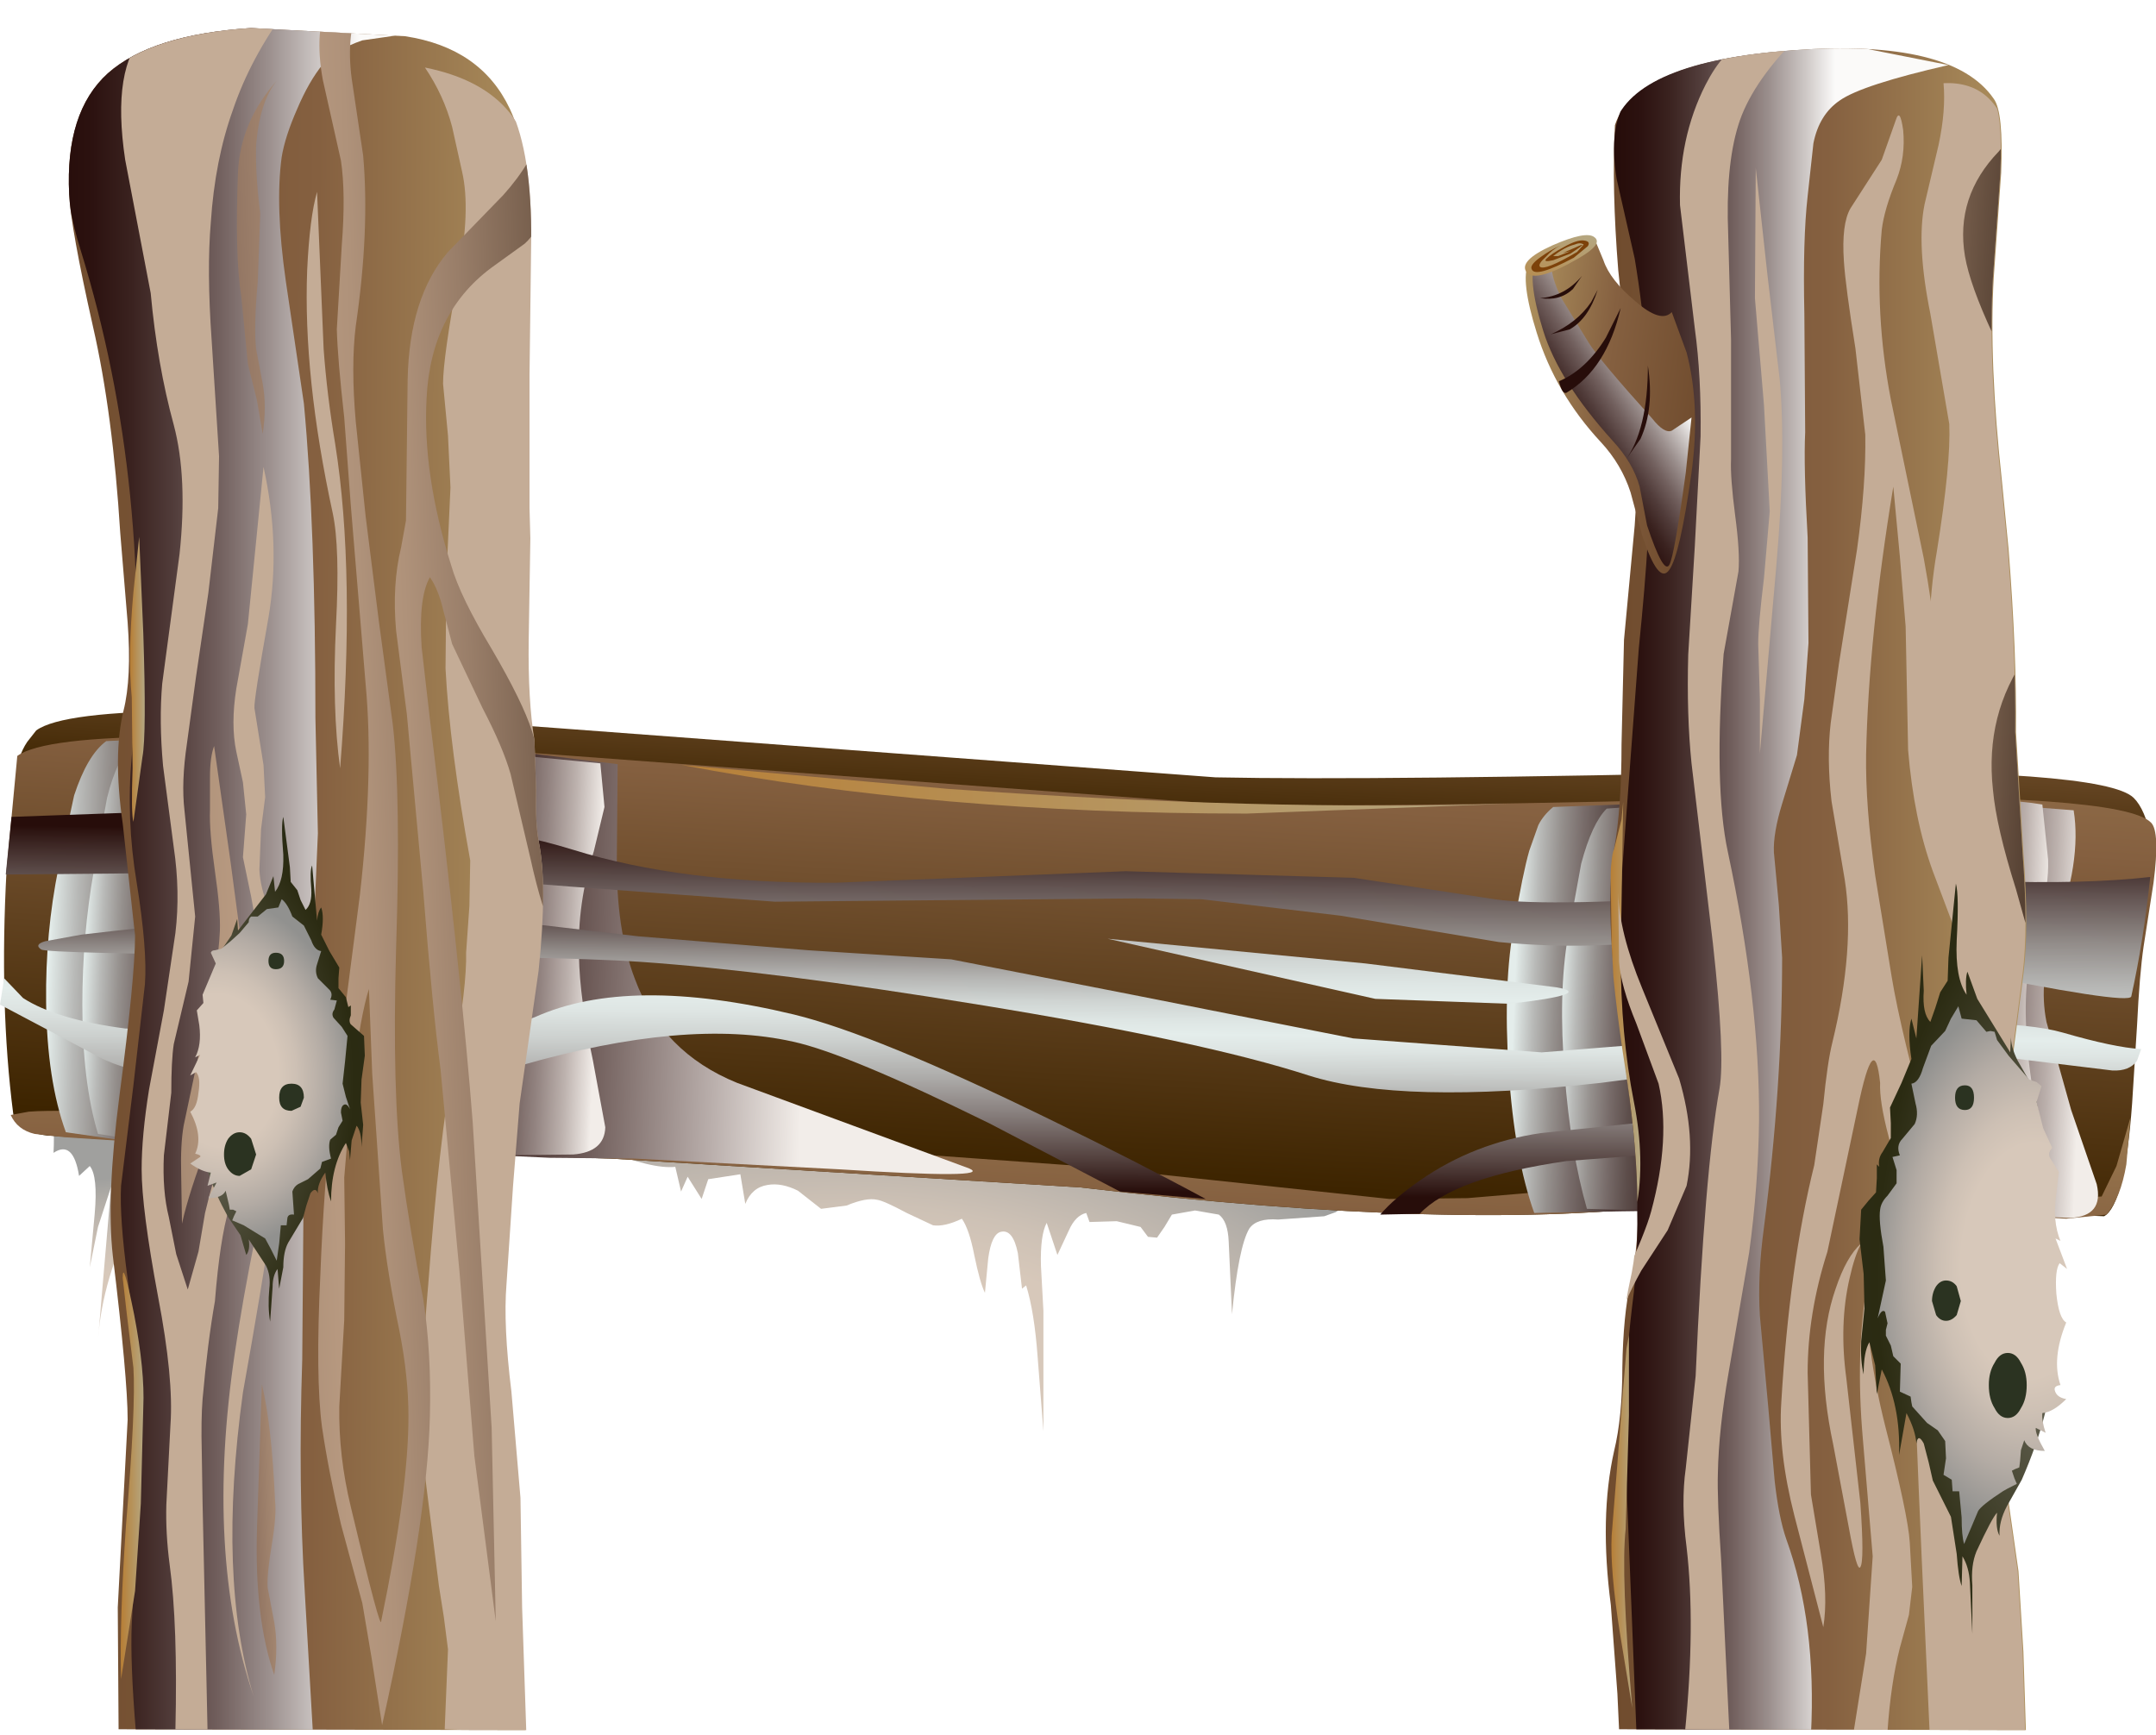 <?xml version="1.0" encoding="UTF-8" standalone="no"?>
<svg xmlns:xlink="http://www.w3.org/1999/xlink" height="105.35px" width="130.9px" xmlns="http://www.w3.org/2000/svg">
  <g transform="matrix(1.0, 0.0, 0.0, 1.0, 0.0, 0.0)">
    <use height="43.75" transform="matrix(1.0, 0.0, 0.0, 1.0, 0.25, 43.15)" width="130.65" xlink:href="#shape0"/>
    <use height="6.55" transform="matrix(1.0, 0.0, 0.0, 1.0, 0.65, 67.45)" width="128.7" xlink:href="#sprite0"/>
    <use height="26.65" transform="matrix(1.0, 0.0, 0.0, 1.0, 2.8, 44.65)" width="56.25" xlink:href="#sprite1"/>
    <use height="25.5" transform="matrix(1.0, 0.0, 0.0, 1.0, 5.0, 44.7)" width="31.75" xlink:href="#sprite2"/>
    <use height="25.4" transform="matrix(1.0, 0.0, 0.0, 1.0, 91.5, 48.55)" width="35.9" xlink:href="#sprite3"/>
    <use height="25.2" transform="matrix(1.0, 0.0, 0.0, 1.0, 94.85, 48.6)" width="29.55" xlink:href="#sprite4"/>
    <use height="2.95" transform="matrix(1.0, 0.0, 0.0, 1.0, 41.4, 46.45)" width="50.15" xlink:href="#sprite5"/>
    <use height="11.6" transform="matrix(1.0, 0.0, 0.0, 1.0, 0.35, 49.0)" width="130.2" xlink:href="#sprite6"/>
    <use height="10.95" transform="matrix(1.0, 0.0, 0.0, 1.0, 2.3, 55.4)" width="127.7" xlink:href="#sprite7"/>
    <use height="4.15" transform="matrix(1.0, 0.0, 0.0, 1.0, 67.25, 57.0)" width="28.0" xlink:href="#sprite8"/>
    <use height="13.4" transform="matrix(1.0, 0.0, 0.0, 1.0, 0.0, 59.4)" width="73.2" xlink:href="#sprite9"/>
    <use height="5.95" transform="matrix(1.0, 0.0, 0.0, 1.0, 83.8, 67.8)" width="19.3" xlink:href="#sprite10"/>
    <use height="105.25" transform="matrix(1.0, 0.0, 0.0, 1.0, 4.05, 0.0)" width="29.7" xlink:href="#sprite11"/>
    <use height="102.1" transform="matrix(1.0, 0.0, 0.0, 1.0, 97.5, 2.95)" width="25.5" xlink:href="#shape26"/>
    <use height="103.55" transform="matrix(1.0, 0.0, 0.0, 1.0, 96.85, 1.8)" width="28.7" xlink:href="#sprite23"/>
    <use height="20.45" transform="matrix(1.0, 0.0, 0.0, 1.0, 92.65, 14.4)" width="10.25" xlink:href="#shape39"/>
    <use height="19.35" transform="matrix(1.0, 0.0, 0.0, 1.0, 93.05, 15.05)" width="9.65" xlink:href="#sprite34"/>
    <use height="1.4" transform="matrix(1.0, 0.0, 0.0, 1.0, 93.5, 16.75)" width="2.55" xlink:href="#sprite35"/>
    <use height="2.7" transform="matrix(1.0, 0.0, 0.0, 1.0, 94.15, 17.6)" width="2.85" xlink:href="#sprite36"/>
    <use height="5.15" transform="matrix(1.0, 0.0, 0.0, 1.0, 94.65, 18.7)" width="3.75" xlink:href="#sprite37"/>
    <use height="5.8" transform="matrix(1.0, 0.0, 0.0, 1.0, 98.65, 22.2)" width="1.55" xlink:href="#sprite38"/>
    <use height="2.45" transform="matrix(1.0, 0.0, 0.0, 1.0, 92.6, 14.3)" width="4.35" xlink:href="#shape45"/>
    <use height="1.9" transform="matrix(1.0, 0.0, 0.0, 1.0, 92.95, 14.6)" width="3.5" xlink:href="#sprite39"/>
    <use height="49.6" transform="matrix(1.0, 0.0, 0.0, 1.0, 11.55, 49.6)" width="113.95" xlink:href="#shape47"/>
  </g>
  <defs>
    <g id="shape0" transform="matrix(1.0, 0.0, 0.0, 1.0, -0.25, -43.15)">
      <path d="M81.3 71.65 Q85.0 71.6 87.4 72.75 L84.5 72.95 81.6 73.25 81.1 73.6 80.4 73.85 77.6 74.05 Q76.3 73.95 75.85 74.6 75.2 75.7 74.8 79.8 L74.6 75.4 Q74.55 74.15 74.0 73.75 L72.55 73.5 71.15 73.75 70.7 74.5 70.25 75.15 69.7 75.1 69.25 74.5 67.8 74.15 66.15 74.2 65.95 73.65 Q65.3 73.8 64.9 74.7 L64.2 76.2 63.55 74.25 Q63.15 75.0 63.2 76.85 L63.35 79.6 63.35 86.9 63.0 82.4 Q62.8 79.65 62.3 78.05 L62.05 78.25 61.8 76.1 Q61.5 74.6 60.75 74.8 60.2 74.95 60.0 76.4 L59.8 78.5 Q59.5 77.9 59.15 76.2 58.85 74.65 58.4 74.0 57.35 74.5 56.65 74.4 L55.05 73.65 Q53.65 72.9 53.25 72.85 52.6 72.7 51.4 73.2 L49.85 73.4 48.45 72.3 Q47.45 71.8 46.6 71.95 45.65 72.1 45.25 73.1 L44.95 71.3 43.0 71.6 42.6 72.8 41.75 71.45 41.35 72.35 41.0 70.85 Q39.6 71.0 36.65 69.8 33.7 68.55 32.1 68.75 L35.2 68.65 38.25 69.3 42.7 69.4 Q47.45 69.2 49.25 69.35 L53.6 69.75 57.95 70.25 66.5 71.15 75.05 71.7 81.3 71.65" fill="url(#gradient0)" fill-rule="evenodd" stroke="none"/>
      <path d="M22.95 66.95 Q26.2 67.25 27.35 68.8 28.8 70.7 27.0 71.35 25.4 71.9 23.8 71.05 22.4 70.3 22.0 70.25 L20.15 70.6 18.6 70.8 17.2 69.7 Q16.2 69.2 15.35 69.35 14.4 69.45 14.0 70.45 13.7 67.6 11.25 69.75 9.25 71.5 8.25 73.55 6.2 77.65 5.95 81.35 L6.3 77.25 6.75 72.05 5.95 74.5 5.45 76.95 5.75 73.7 Q5.95 71.4 5.45 70.8 L4.8 71.4 Q4.45 69.2 3.25 70.0 3.35 68.05 3.0 67.25 2.5 66.0 0.85 66.15 L3.95 66.05 7.0 66.7 11.45 66.8 Q16.2 66.6 18.0 66.75 L22.95 66.95" fill="url(#gradient1)" fill-rule="evenodd" stroke="none"/>
      <path d="M116.5 70.15 Q105.45 69.3 101.65 69.8 88.3 71.6 65.15 68.8 L36.65 67.05 12.75 66.3 3.3 65.6 Q2.25 65.25 1.3 61.8 0.65 59.55 0.7 55.55 L1.0 47.1 Q1.05 45.95 1.65 45.05 L2.2 44.35 Q5.35 42.05 33.7 44.2 L73.8 47.2 Q83.7 47.4 108.0 46.85 127.75 46.65 129.55 48.45 130.25 49.15 130.6 50.9 L129.95 54.85 129.35 57.75 Q129.35 57.15 125.3 57.15 121.25 57.2 121.2 57.6 121.15 57.95 124.85 58.8 L129.2 59.8 129.25 60.55 129.45 62.2 Q128.0 70.25 127.3 70.55 L116.5 70.15" fill="url(#gradient2)" fill-rule="evenodd" stroke="none"/>
      <path d="M116.95 73.4 Q105.95 72.6 102.1 73.1 89.05 74.85 65.6 72.1 L37.1 70.35 13.2 69.6 2.85 68.95 Q0.95 68.7 0.8 67.6 -0.05 61.0 0.4 52.8 L1.05 45.9 Q4.2 43.6 33.45 45.8 L74.45 48.85 Q84.35 49.05 108.85 48.4 128.85 48.15 130.6 49.95 131.15 50.5 130.75 53.6 L130.15 57.45 Q129.9 59.15 129.75 62.25 L129.45 67.0 Q129.0 73.15 127.75 73.85 L116.95 73.4" fill="url(#gradient3)" fill-rule="evenodd" stroke="none"/>
    </g>
    <radialGradient cx="0" cy="0" gradientTransform="matrix(0.043, 0.004, 0.001, -0.022, 54.65, 83.9)" gradientUnits="userSpaceOnUse" id="gradient0" r="819.2" spreadMethod="pad">
      <stop offset="0.435" stop-color="#d7c8ba"/>
      <stop offset="0.588" stop-color="#cdc1b5"/>
      <stop offset="0.847" stop-color="#b3aea8"/>
      <stop offset="1.0" stop-color="#a0a09e"/>
    </radialGradient>
    <radialGradient cx="0" cy="0" gradientTransform="matrix(0.021, 0.002, 7.0E-4, -0.011, 11.55, 80.6)" gradientUnits="userSpaceOnUse" id="gradient1" r="819.2" spreadMethod="pad">
      <stop offset="0.435" stop-color="#d7c8ba"/>
      <stop offset="0.588" stop-color="#cdc1b5"/>
      <stop offset="0.847" stop-color="#b3aea8"/>
      <stop offset="1.0" stop-color="#a0a09e"/>
    </radialGradient>
    <linearGradient gradientTransform="matrix(-8.0E-4, 0.013, 0.015, 8.0E-4, 66.25, 39.65)" gradientUnits="userSpaceOnUse" id="gradient2" spreadMethod="pad" x1="-819.2" x2="819.2">
      <stop offset="0.0" stop-color="#ae915e"/>
      <stop offset="0.478" stop-color="#856040"/>
      <stop offset="1.0" stop-color="#3d2400"/>
    </linearGradient>
    <linearGradient gradientTransform="matrix(-0.002, 0.027, 0.032, 0.002, 65.85, 49.05)" gradientUnits="userSpaceOnUse" id="gradient3" spreadMethod="pad" x1="-819.2" x2="819.2">
      <stop offset="0.0" stop-color="#ae915e"/>
      <stop offset="0.478" stop-color="#856040"/>
      <stop offset="1.0" stop-color="#3d2400"/>
    </linearGradient>
    <g id="sprite0" transform="matrix(1.0, 0.0, 0.0, 1.0, 0.0, -0.05)">
      <use height="6.55" transform="matrix(1.0, 0.0, 0.0, 1.0, 0.0, 0.05)" width="128.7" xlink:href="#shape1"/>
    </g>
    <g id="shape1" transform="matrix(1.0, 0.0, 0.0, 1.0, 0.0, -0.05)">
      <path d="M123.0 5.45 L126.95 5.25 127.85 3.4 128.7 0.45 128.45 3.3 Q128.1 5.35 127.25 6.35 L124.8 6.6 121.25 6.4 114.5 5.9 108.0 5.45 101.45 5.7 Q88.4 7.45 64.95 4.7 L36.45 2.95 12.55 2.2 7.9 1.95 3.25 1.65 1.45 1.45 Q0.4 1.2 0.0 0.3 L1.1 0.1 Q3.05 -0.05 7.9 0.25 L11.75 0.3 15.6 0.4 28.25 1.4 Q33.4 2.0 42.75 1.8 L64.95 3.4 83.7 5.4 88.45 5.35 93.2 4.95 103.0 4.45 112.8 4.15 119.9 4.9 123.0 5.45" fill="url(#gradient4)" fill-rule="evenodd" stroke="none"/>
    </g>
    <linearGradient gradientTransform="matrix(-5.0E-4, 0.009, 0.01, 5.0E-4, 64.5, -2.15)" gradientUnits="userSpaceOnUse" id="gradient4" spreadMethod="pad" x1="-819.2" x2="819.2">
      <stop offset="0.0" stop-color="#ae915e"/>
      <stop offset="1.0" stop-color="#856040"/>
    </linearGradient>
    <g id="sprite1" transform="matrix(1.0, 0.0, 0.0, 1.0, 0.0, -0.05)">
      <use height="26.65" transform="matrix(1.0, 0.0, 0.0, 1.0, 0.0, 0.05)" width="56.25" xlink:href="#shape2"/>
    </g>
    <g id="shape2" transform="matrix(1.0, 0.0, 0.0, 1.0, 0.0, -0.05)">
      <path d="M41.95 21.15 L56.05 26.35 Q57.55 27.0 48.15 26.4 L35.75 25.75 30.55 25.7 25.35 25.45 8.85 24.9 5.05 24.7 1.2 24.15 Q0.05 21.0 0.0 16.25 -0.05 12.05 0.75 8.1 L1.7 3.7 Q2.5 1.25 3.65 0.4 L11.05 0.05 24.0 0.75 28.6 1.05 34.7 1.8 34.65 7.45 Q34.6 11.85 35.75 14.85 37.4 19.3 41.95 21.15" fill="url(#gradient5)" fill-rule="evenodd" stroke="none"/>
      <path d="M41.95 21.15 L56.05 26.35 Q57.55 27.0 48.15 26.4 L35.75 25.75 30.55 25.7 25.35 25.45 8.85 24.9 5.05 24.7 1.2 24.15 Q0.05 21.0 0.0 16.25 -0.05 12.05 0.75 8.1 L1.7 3.7 Q2.5 1.25 3.65 0.4 L11.05 0.05 24.0 0.75 28.6 1.05 34.7 1.8 34.65 7.45 Q34.6 11.85 35.75 14.85 37.4 19.3 41.95 21.15" fill="url(#gradient6)" fill-rule="evenodd" stroke="none"/>
    </g>
    <linearGradient gradientTransform="matrix(0.028, 0.001, 0.001, -0.032, 23.15, 13.1)" gradientUnits="userSpaceOnUse" id="gradient5" spreadMethod="pad" x1="-819.2" x2="819.2">
      <stop offset="0.0" stop-color="#e4edeb"/>
      <stop offset="0.004" stop-color="#dee6e4"/>
      <stop offset="0.035" stop-color="#b8b9b7"/>
      <stop offset="0.071" stop-color="#95908d"/>
      <stop offset="0.11" stop-color="#786c6a"/>
      <stop offset="0.149" stop-color="#5e4f4c"/>
      <stop offset="0.192" stop-color="#4a3634"/>
      <stop offset="0.243" stop-color="#3a2421"/>
      <stop offset="0.302" stop-color="#2f1714"/>
      <stop offset="0.376" stop-color="#290f0c"/>
      <stop offset="0.525" stop-color="#270d0a"/>
      <stop offset="0.588" stop-color="#3a221f"/>
      <stop offset="0.71" stop-color="#6b5855"/>
      <stop offset="0.71" stop-color="#6b5855" stop-opacity="0.0"/>
      <stop offset="1.0" stop-color="#000000" stop-opacity="0.0"/>
    </linearGradient>
    <linearGradient gradientTransform="matrix(0.028, 0.001, 0.001, -0.032, 23.15, 13.1)" gradientUnits="userSpaceOnUse" id="gradient6" spreadMethod="pad" x1="-819.2" x2="819.2">
      <stop offset="0.0" stop-color="#000000" stop-opacity="0.0"/>
      <stop offset="0.71" stop-color="#6b5855" stop-opacity="0.0"/>
      <stop offset="0.71" stop-color="#6b5855"/>
      <stop offset="0.882" stop-color="#b9aeab"/>
      <stop offset="1.0" stop-color="#f2ede9"/>
    </linearGradient>
    <g id="sprite2" transform="matrix(1.0, 0.0, 0.0, 1.0, 0.0, -0.05)">
      <use height="25.5" transform="matrix(1.0, 0.0, 0.0, 1.0, 0.0, 0.05)" width="31.75" xlink:href="#shape3"/>
    </g>
    <g id="shape3" transform="matrix(1.0, 0.0, 0.0, 1.0, 0.0, -0.05)">
      <path d="M31.45 1.7 L31.7 4.35 31.05 7.05 Q30.05 10.15 30.15 13.4 30.2 16.0 31.0 19.75 L31.75 23.8 Q31.7 25.3 29.8 25.45 L25.45 25.5 21.1 25.3 7.3 24.85 4.15 24.7 0.95 24.2 Q0.0 21.05 0.0 16.35 0.0 12.15 0.7 8.2 L1.5 3.8 Q2.1 1.35 3.15 0.45 L9.35 0.05 20.2 0.6 31.45 1.7" fill="url(#gradient7)" fill-rule="evenodd" stroke="none"/>
      <path d="M31.45 1.7 L31.7 4.35 31.05 7.05 Q30.05 10.15 30.15 13.4 30.2 16.0 31.0 19.75 L31.75 23.8 Q31.7 25.3 29.8 25.45 L25.45 25.5 21.1 25.3 7.3 24.85 4.15 24.7 0.95 24.2 Q0.0 21.05 0.0 16.35 0.0 12.15 0.7 8.2 L1.5 3.8 Q2.1 1.35 3.15 0.45 L9.35 0.05 20.2 0.6 31.45 1.7" fill="url(#gradient8)" fill-rule="evenodd" stroke="none"/>
    </g>
    <linearGradient gradientTransform="matrix(0.019, 9.0E-4, 9.0E-4, -0.022, 15.7, 12.8)" gradientUnits="userSpaceOnUse" id="gradient7" spreadMethod="pad" x1="-819.2" x2="819.2">
      <stop offset="0.0" stop-color="#e4edeb"/>
      <stop offset="0.004" stop-color="#dee6e4"/>
      <stop offset="0.035" stop-color="#b8b9b7"/>
      <stop offset="0.071" stop-color="#95908d"/>
      <stop offset="0.11" stop-color="#786c6a"/>
      <stop offset="0.149" stop-color="#5e4f4c"/>
      <stop offset="0.192" stop-color="#4a3634"/>
      <stop offset="0.243" stop-color="#3a2421"/>
      <stop offset="0.302" stop-color="#2f1714"/>
      <stop offset="0.376" stop-color="#290f0c"/>
      <stop offset="0.525" stop-color="#270d0a"/>
      <stop offset="0.612" stop-color="#2a100d"/>
      <stop offset="0.675" stop-color="#331a17"/>
      <stop offset="0.675" stop-color="#331a17" stop-opacity="0.0"/>
      <stop offset="1.0" stop-color="#000000" stop-opacity="0.0"/>
    </linearGradient>
    <linearGradient gradientTransform="matrix(0.019, 9.0E-4, 9.0E-4, -0.022, 15.7, 12.8)" gradientUnits="userSpaceOnUse" id="gradient8" spreadMethod="pad" x1="-819.2" x2="819.2">
      <stop offset="0.0" stop-color="#000000" stop-opacity="0.0"/>
      <stop offset="0.675" stop-color="#331a17" stop-opacity="0.0"/>
      <stop offset="0.675" stop-color="#331a17"/>
      <stop offset="0.737" stop-color="#422b27"/>
      <stop offset="0.792" stop-color="#57423f"/>
      <stop offset="0.843" stop-color="#72605d"/>
      <stop offset="0.894" stop-color="#948582"/>
      <stop offset="0.945" stop-color="#bcb1ad"/>
      <stop offset="0.992" stop-color="#e9e3df"/>
      <stop offset="1.0" stop-color="#f2ede9"/>
    </linearGradient>
    <g id="sprite3" transform="matrix(1.0, 0.0, 0.0, 1.0, 0.0, 0.0)">
      <use height="25.4" transform="matrix(1.0, 0.0, 0.0, 1.0, 0.0, 0.0)" width="35.9" xlink:href="#shape4"/>
    </g>
    <g id="shape4" transform="matrix(1.0, 0.0, 0.0, 1.0, 0.0, 0.0)">
      <path d="M22.9 0.1 L27.95 0.15 34.4 0.65 Q34.9 3.75 33.25 8.15 32.25 11.0 32.75 13.5 L34.25 18.85 35.8 23.35 Q36.25 25.3 34.2 25.4 L29.2 25.2 24.15 24.8 17.75 25.0 11.35 25.05 Q9.35 24.95 6.95 25.0 L1.65 25.1 Q0.45 21.75 0.1 16.45 -0.25 11.1 0.45 7.5 0.95 4.5 1.35 3.1 L1.9 1.55 Q2.2 0.95 2.8 0.45 L10.85 0.15 16.9 0.05 Q20.6 -0.05 22.9 0.1" fill="url(#gradient9)" fill-rule="evenodd" stroke="none"/>
      <path d="M22.9 0.1 L27.95 0.15 34.4 0.65 Q34.9 3.75 33.25 8.15 32.25 11.0 32.75 13.5 L34.25 18.85 35.8 23.35 Q36.25 25.3 34.2 25.4 L29.2 25.2 24.15 24.8 17.75 25.0 11.35 25.05 Q9.35 24.95 6.95 25.0 L1.65 25.1 Q0.45 21.75 0.1 16.45 -0.25 11.1 0.45 7.5 0.95 4.5 1.35 3.1 L1.9 1.55 Q2.2 0.95 2.8 0.45 L10.85 0.15 16.9 0.05 Q20.6 -0.05 22.9 0.1" fill="url(#gradient10)" fill-rule="evenodd" stroke="none"/>
    </g>
    <linearGradient gradientTransform="matrix(0.021, 0.001, 0.001, -0.025, 17.65, 12.75)" gradientUnits="userSpaceOnUse" id="gradient9" spreadMethod="pad" x1="-819.2" x2="819.2">
      <stop offset="0.0" stop-color="#e4edeb"/>
      <stop offset="0.004" stop-color="#dee6e4"/>
      <stop offset="0.035" stop-color="#b8b9b7"/>
      <stop offset="0.071" stop-color="#95908d"/>
      <stop offset="0.11" stop-color="#786c6a"/>
      <stop offset="0.149" stop-color="#5e4f4c"/>
      <stop offset="0.192" stop-color="#4a3634"/>
      <stop offset="0.243" stop-color="#3a2421"/>
      <stop offset="0.302" stop-color="#2f1714"/>
      <stop offset="0.376" stop-color="#290f0c"/>
      <stop offset="0.525" stop-color="#270d0a"/>
      <stop offset="0.612" stop-color="#2a100d"/>
      <stop offset="0.675" stop-color="#331a17"/>
      <stop offset="0.675" stop-color="#331a17" stop-opacity="0.0"/>
      <stop offset="1.0" stop-color="#000000" stop-opacity="0.0"/>
    </linearGradient>
    <linearGradient gradientTransform="matrix(0.021, 0.001, 0.001, -0.025, 17.65, 12.75)" gradientUnits="userSpaceOnUse" id="gradient10" spreadMethod="pad" x1="-819.2" x2="819.2">
      <stop offset="0.0" stop-color="#000000" stop-opacity="0.0"/>
      <stop offset="0.675" stop-color="#331a17" stop-opacity="0.0"/>
      <stop offset="0.675" stop-color="#331a17"/>
      <stop offset="0.737" stop-color="#422b27"/>
      <stop offset="0.792" stop-color="#57423f"/>
      <stop offset="0.843" stop-color="#72605d"/>
      <stop offset="0.894" stop-color="#948582"/>
      <stop offset="0.945" stop-color="#bcb1ad"/>
      <stop offset="0.992" stop-color="#e9e3df"/>
      <stop offset="1.0" stop-color="#f2ede9"/>
    </linearGradient>
    <g id="sprite4" transform="matrix(1.0, 0.0, 0.0, 1.0, 0.0, 0.0)">
      <use height="25.2" transform="matrix(1.0, 0.0, 0.0, 1.0, 0.0, 0.0)" width="29.55" xlink:href="#shape5"/>
    </g>
    <g id="shape5" transform="matrix(1.0, 0.0, 0.0, 1.0, 0.0, 0.0)">
      <path d="M23.4 0.2 Q26.55 -0.2 29.15 0.25 L29.5 3.6 Q29.55 5.2 29.0 7.0 28.05 10.1 28.15 13.35 28.2 15.95 28.95 19.7 L29.55 23.75 Q29.45 25.25 27.8 25.15 L23.65 24.75 19.45 24.4 13.8 24.85 8.2 25.15 4.95 24.9 1.5 24.8 Q0.5 21.3 0.15 16.65 -0.25 11.7 0.35 8.25 L1.15 3.85 Q1.8 1.4 2.7 0.5 L8.55 0.05 18.75 0.55 23.4 0.2" fill="url(#gradient11)" fill-rule="evenodd" stroke="none"/>
      <path d="M23.4 0.2 Q26.55 -0.2 29.15 0.25 L29.5 3.6 Q29.55 5.2 29.0 7.0 28.05 10.1 28.15 13.35 28.2 15.95 28.95 19.7 L29.55 23.75 Q29.45 25.25 27.8 25.15 L23.65 24.75 19.45 24.4 13.8 24.85 8.2 25.15 4.95 24.9 1.5 24.8 Q0.5 21.3 0.15 16.65 -0.25 11.7 0.35 8.25 L1.15 3.85 Q1.8 1.4 2.7 0.5 L8.55 0.05 18.75 0.55 23.4 0.2" fill="url(#gradient12)" fill-rule="evenodd" stroke="none"/>
    </g>
    <linearGradient gradientTransform="matrix(0.018, 9.0E-4, 8.0E-4, -0.021, 14.6, 12.45)" gradientUnits="userSpaceOnUse" id="gradient11" spreadMethod="pad" x1="-819.2" x2="819.2">
      <stop offset="0.0" stop-color="#e4edeb"/>
      <stop offset="0.004" stop-color="#dee6e4"/>
      <stop offset="0.035" stop-color="#b8b9b7"/>
      <stop offset="0.071" stop-color="#95908d"/>
      <stop offset="0.11" stop-color="#786c6a"/>
      <stop offset="0.149" stop-color="#5e4f4c"/>
      <stop offset="0.192" stop-color="#4a3634"/>
      <stop offset="0.243" stop-color="#3a2421"/>
      <stop offset="0.302" stop-color="#2f1714"/>
      <stop offset="0.376" stop-color="#290f0c"/>
      <stop offset="0.525" stop-color="#270d0a"/>
      <stop offset="0.612" stop-color="#2a100d"/>
      <stop offset="0.675" stop-color="#331a17"/>
      <stop offset="0.675" stop-color="#331a17" stop-opacity="0.0"/>
      <stop offset="1.0" stop-color="#000000" stop-opacity="0.0"/>
    </linearGradient>
    <linearGradient gradientTransform="matrix(0.018, 9.0E-4, 8.0E-4, -0.021, 14.6, 12.45)" gradientUnits="userSpaceOnUse" id="gradient12" spreadMethod="pad" x1="-819.2" x2="819.2">
      <stop offset="0.0" stop-color="#000000" stop-opacity="0.0"/>
      <stop offset="0.675" stop-color="#331a17" stop-opacity="0.0"/>
      <stop offset="0.675" stop-color="#331a17"/>
      <stop offset="0.737" stop-color="#422b27"/>
      <stop offset="0.792" stop-color="#57423f"/>
      <stop offset="0.843" stop-color="#72605d"/>
      <stop offset="0.894" stop-color="#948582"/>
      <stop offset="0.945" stop-color="#bcb1ad"/>
      <stop offset="0.992" stop-color="#e9e3df"/>
      <stop offset="1.0" stop-color="#f2ede9"/>
    </linearGradient>
    <g id="sprite5" transform="matrix(1.0, 0.0, 0.0, 1.0, 0.0, 0.0)">
      <use height="2.95" transform="matrix(1.0, 0.0, 0.0, 1.0, 0.0, 0.0)" width="50.15" xlink:href="#shape6"/>
    </g>
    <g id="shape6" transform="matrix(1.0, 0.0, 0.0, 1.0, 0.0, 0.0)">
      <path d="M0.0 0.0 L16.15 1.45 Q35.25 2.8 50.15 2.35 L34.3 2.95 Q15.4 2.95 0.0 0.0" fill="url(#gradient13)" fill-rule="evenodd" stroke="none"/>
    </g>
    <linearGradient gradientTransform="matrix(0.031, 0.002, 0.002, -0.036, 25.05, 1.8)" gradientUnits="userSpaceOnUse" id="gradient13" spreadMethod="pad" x1="-819.2" x2="819.2">
      <stop offset="0.0" stop-color="#b78038"/>
      <stop offset="1.0" stop-color="#b5a680"/>
    </linearGradient>
    <g id="sprite6" transform="matrix(1.0, 0.0, 0.0, 1.0, 0.0, 0.05)">
      <use height="11.6" transform="matrix(1.0, 0.0, 0.0, 1.0, 0.0, -0.05)" width="130.2" xlink:href="#shape7"/>
    </g>
    <g id="shape7" transform="matrix(1.0, 0.0, 0.0, 1.0, 0.0, 0.05)">
      <path d="M129.05 11.45 Q128.95 12.0 117.95 9.75 105.65 7.25 101.45 7.9 96.3 8.7 90.65 8.15 L81.05 6.55 72.6 5.55 68.65 5.5 46.7 5.7 34.5 4.8 22.3 3.85 0.0 4.05 0.35 0.55 14.4 0.05 Q27.55 0.4 34.45 2.55 41.05 4.6 50.35 4.55 L68.0 3.85 81.85 4.25 90.4 5.55 Q93.7 6.05 105.25 5.25 L120.25 4.45 Q126.25 4.65 130.2 4.2 129.8 8.05 129.05 11.45" fill="url(#gradient14)" fill-rule="evenodd" stroke="none"/>
    </g>
    <linearGradient gradientTransform="matrix(-3.0E-4, 0.019, 0.023, 2.0E-4, 64.95, 16.6)" gradientUnits="userSpaceOnUse" id="gradient14" spreadMethod="pad" x1="-819.2" x2="819.2">
      <stop offset="0.02" stop-color="#270d0a"/>
      <stop offset="0.027" stop-color="#2c1310"/>
      <stop offset="0.122" stop-color="#635452"/>
      <stop offset="0.212" stop-color="#918b88"/>
      <stop offset="0.294" stop-color="#b5b5b3"/>
      <stop offset="0.369" stop-color="#cfd4d2"/>
      <stop offset="0.435" stop-color="#dee6e4"/>
      <stop offset="0.478" stop-color="#e4edeb"/>
      <stop offset="0.529" stop-color="#dee5e3"/>
      <stop offset="0.604" stop-color="#ccd0ce"/>
      <stop offset="0.694" stop-color="#afaeac"/>
      <stop offset="0.796" stop-color="#877e7c"/>
      <stop offset="0.91" stop-color="#54423f"/>
      <stop offset="1.0" stop-color="#270d0a"/>
    </linearGradient>
    <g id="sprite7" transform="matrix(1.0, 0.0, 0.0, 1.0, 0.0, 0.05)">
      <use height="10.95" transform="matrix(1.0, 0.0, 0.0, 1.0, 0.0, -0.05)" width="127.7" xlink:href="#shape8"/>
    </g>
    <g id="shape8" transform="matrix(1.0, 0.0, 0.0, 1.0, 0.0, 0.05)">
      <path d="M125.95 9.55 L119.8 8.8 110.3 8.3 94.9 10.3 Q82.8 11.65 77.15 9.85 70.65 7.75 57.1 5.55 44.55 3.5 36.55 2.95 31.5 2.6 14.95 2.55 0.55 2.45 0.2 2.2 -0.25 1.9 0.45 1.7 L2.65 1.3 Q18.45 -0.55 25.7 0.15 L36.45 1.4 46.8 2.25 55.45 2.8 66.45 4.95 79.85 7.6 91.3 8.45 100.65 7.7 107.45 6.95 Q119.3 6.2 122.95 7.25 126.05 8.15 127.7 8.25 L127.45 8.95 Q127.0 9.6 125.95 9.55" fill="url(#gradient15)" fill-rule="evenodd" stroke="none"/>
    </g>
    <linearGradient gradientTransform="matrix(-2.0E-4, 0.011, 0.013, 1.0E-4, 63.8, 7.7)" gradientUnits="userSpaceOnUse" id="gradient15" spreadMethod="pad" x1="-819.2" x2="819.2">
      <stop offset="0.02" stop-color="#270d0a"/>
      <stop offset="0.027" stop-color="#2c1310"/>
      <stop offset="0.122" stop-color="#635452"/>
      <stop offset="0.212" stop-color="#918b88"/>
      <stop offset="0.294" stop-color="#b5b5b3"/>
      <stop offset="0.369" stop-color="#cfd4d2"/>
      <stop offset="0.435" stop-color="#dee6e4"/>
      <stop offset="0.478" stop-color="#e4edeb"/>
      <stop offset="0.529" stop-color="#dee5e3"/>
      <stop offset="0.604" stop-color="#ccd0ce"/>
      <stop offset="0.694" stop-color="#afaeac"/>
      <stop offset="0.796" stop-color="#877e7c"/>
      <stop offset="0.91" stop-color="#54423f"/>
      <stop offset="1.0" stop-color="#270d0a"/>
    </linearGradient>
    <g id="sprite8" transform="matrix(1.0, 0.0, 0.0, 1.0, 0.0, 0.0)">
      <use height="4.15" transform="matrix(1.0, 0.0, 0.0, 1.0, 0.0, 0.0)" width="28.0" xlink:href="#shape9"/>
    </g>
    <g id="shape9" transform="matrix(1.0, 0.0, 0.0, 1.0, 0.0, 0.0)">
      <path d="M0.0 0.0 L15.65 1.5 27.25 2.95 Q29.6 3.35 24.4 3.95 L16.25 3.65 0.0 0.0" fill="url(#gradient16)" fill-rule="evenodd" stroke="none"/>
    </g>
    <linearGradient gradientTransform="matrix(-2.0E-4, 0.014, 0.017, 1.0E-4, 13.8, 4.2)" gradientUnits="userSpaceOnUse" id="gradient16" spreadMethod="pad" x1="-819.2" x2="819.2">
      <stop offset="0.02" stop-color="#270d0a"/>
      <stop offset="0.027" stop-color="#2c1310"/>
      <stop offset="0.122" stop-color="#635452"/>
      <stop offset="0.212" stop-color="#918b88"/>
      <stop offset="0.294" stop-color="#b5b5b3"/>
      <stop offset="0.369" stop-color="#cfd4d2"/>
      <stop offset="0.435" stop-color="#dee6e4"/>
      <stop offset="0.478" stop-color="#e4edeb"/>
      <stop offset="0.529" stop-color="#dee5e3"/>
      <stop offset="0.604" stop-color="#ccd0ce"/>
      <stop offset="0.694" stop-color="#afaeac"/>
      <stop offset="0.796" stop-color="#877e7c"/>
      <stop offset="0.91" stop-color="#54423f"/>
      <stop offset="1.0" stop-color="#270d0a"/>
    </linearGradient>
    <g id="sprite9" transform="matrix(1.0, 0.0, 0.0, 1.0, 0.0, 0.0)">
      <use height="13.4" transform="matrix(1.0, 0.0, 0.0, 1.0, 0.0, 0.0)" width="73.2" xlink:href="#shape10"/>
    </g>
    <g id="shape10" transform="matrix(1.0, 0.0, 0.0, 1.0, 0.0, 0.0)">
      <path d="M48.15 3.85 Q41.7 2.4 31.6 5.3 27.05 6.65 18.15 6.5 9.05 6.4 6.05 4.8 L0.0 1.6 0.25 0.0 1.4 1.2 Q3.4 2.5 7.6 3.05 L21.5 3.5 Q30.4 3.25 32.5 2.35 38.2 -0.2 48.2 2.2 53.15 3.4 63.7 8.55 68.95 11.1 73.2 13.4 L68.0 12.95 60.05 8.8 Q51.4 4.55 48.15 3.85" fill="url(#gradient17)" fill-rule="evenodd" stroke="none"/>
    </g>
    <linearGradient gradientTransform="matrix(-2.0E-4, 0.014, 0.016, 1.0E-4, 36.65, 1.3)" gradientUnits="userSpaceOnUse" id="gradient17" spreadMethod="pad" x1="-819.2" x2="819.2">
      <stop offset="0.02" stop-color="#270d0a"/>
      <stop offset="0.027" stop-color="#2c1310"/>
      <stop offset="0.122" stop-color="#635452"/>
      <stop offset="0.212" stop-color="#918b88"/>
      <stop offset="0.294" stop-color="#b5b5b3"/>
      <stop offset="0.369" stop-color="#cfd4d2"/>
      <stop offset="0.435" stop-color="#dee6e4"/>
      <stop offset="0.478" stop-color="#e4edeb"/>
      <stop offset="0.529" stop-color="#dee5e3"/>
      <stop offset="0.604" stop-color="#ccd0ce"/>
      <stop offset="0.694" stop-color="#afaeac"/>
      <stop offset="0.796" stop-color="#877e7c"/>
      <stop offset="0.91" stop-color="#54423f"/>
      <stop offset="1.0" stop-color="#270d0a"/>
    </linearGradient>
    <g id="sprite10" transform="matrix(1.0, 0.0, 0.0, 1.0, 0.0, 0.0)">
      <use height="5.95" transform="matrix(1.0, 0.0, 0.0, 1.0, 0.0, 0.0)" width="19.3" xlink:href="#shape11"/>
    </g>
    <g id="shape11" transform="matrix(1.0, 0.0, 0.0, 1.0, 0.0, 0.0)">
      <path d="M0.0 5.95 Q0.85 4.95 2.45 3.85 5.7 1.6 9.75 1.0 L19.3 0.0 17.75 2.2 11.3 2.7 Q4.45 3.7 2.4 5.9 L0.0 5.95" fill="url(#gradient18)" fill-rule="evenodd" stroke="none"/>
    </g>
    <linearGradient gradientTransform="matrix(-2.0E-4, 0.014, 0.017, 1.0E-4, 9.8, -6.55)" gradientUnits="userSpaceOnUse" id="gradient18" spreadMethod="pad" x1="-819.2" x2="819.2">
      <stop offset="0.02" stop-color="#270d0a"/>
      <stop offset="0.027" stop-color="#2c1310"/>
      <stop offset="0.122" stop-color="#635452"/>
      <stop offset="0.212" stop-color="#918b88"/>
      <stop offset="0.294" stop-color="#b5b5b3"/>
      <stop offset="0.369" stop-color="#cfd4d2"/>
      <stop offset="0.435" stop-color="#dee6e4"/>
      <stop offset="0.478" stop-color="#e4edeb"/>
      <stop offset="0.529" stop-color="#dee5e3"/>
      <stop offset="0.604" stop-color="#ccd0ce"/>
      <stop offset="0.694" stop-color="#afaeac"/>
      <stop offset="0.796" stop-color="#877e7c"/>
      <stop offset="0.91" stop-color="#54423f"/>
      <stop offset="1.0" stop-color="#270d0a"/>
    </linearGradient>
    <g id="sprite11" transform="matrix(1.0, 0.0, 0.0, 1.0, 0.05, 0.0)">
      <clipPath id="clipPath0" transform="matrix(1.0, 0.0, 0.0, 1.0, 0.05, 0.0)">
        <use height="103.4" transform="matrix(1.0, 0.0, 0.0, 1.0, 0.05, 1.65)" width="28.75" xlink:href="#shape12"/>
      </clipPath>
      <g clip-path="url(#clipPath0)">
        <use height="103.4" transform="matrix(1.0, 0.0, 0.0, 1.0, 0.05, 1.65)" width="28.75" xlink:href="#shape13"/>
        <use height="104.35" transform="matrix(1.0, 0.0, 0.0, 1.0, -0.05, 0.9)" width="20.75" xlink:href="#sprite12"/>
        <use height="101.0" transform="matrix(1.0, 0.0, 0.0, 1.0, 21.5, 4.1)" width="7.75" xlink:href="#sprite13"/>
        <use height="69.35" transform="matrix(1.0, 0.0, 0.0, 1.0, 3.25, 32.6)" width="1.45" xlink:href="#shape16"/>
        <use height="104.5" transform="matrix(1.0, 0.0, 0.0, 1.0, 3.25, 0.55)" width="10.3" xlink:href="#sprite14"/>
        <use height="104.75" transform="matrix(1.0, 0.0, 0.0, 1.0, 15.2, 0.0)" width="6.8" xlink:href="#sprite15"/>
        <use height="90.65" transform="matrix(1.0, 0.0, 0.0, 1.0, 19.85, 7.8)" width="9.8" xlink:href="#sprite16"/>
        <use height="17.65" transform="matrix(1.0, 0.0, 0.0, 1.0, 11.5, 84.05)" width="1.15" xlink:href="#sprite17"/>
        <use height="21.5" transform="matrix(1.0, 0.0, 0.0, 1.0, 10.3, 4.85)" width="2.45" xlink:href="#sprite18"/>
        <use height="15.1" transform="matrix(1.0, 0.0, 0.0, 1.0, 23.05, 80.25)" width="1.05" xlink:href="#sprite19"/>
        <use height="36.75" transform="matrix(1.0, 0.0, 0.0, 1.0, 9.45, 66.25)" width="3.95" xlink:href="#sprite20"/>
        <use height="29.0" transform="matrix(1.0, 0.0, 0.0, 1.0, 6.9, 45.3)" width="3.85" xlink:href="#sprite21"/>
        <use height="35.0" transform="matrix(1.0, 0.0, 0.0, 1.0, 14.5, 11.65)" width="2.45" xlink:href="#sprite22"/>
      </g>
    </g>
    <g id="shape12" transform="matrix(1.0, 0.0, 0.0, 1.0, -0.05, -1.65)">
      <path d="M28.1 14.65 L28.0 22.75 28.0 30.85 28.05 32.7 27.95 38.85 Q27.9 42.55 28.3 44.95 L28.4 48.0 Q28.35 49.95 28.55 51.05 29.1 53.7 28.55 58.95 L27.4 67.0 27.0 72.0 26.6 78.0 Q26.4 80.45 26.9 84.5 L27.45 90.95 27.55 97.6 27.8 105.05 3.05 105.0 3.0 97.6 3.3 91.9 3.6 86.2 Q3.6 83.7 2.7 76.25 2.3 72.7 3.1 66.55 4.05 59.35 4.05 56.8 L3.3 50.0 Q2.7 45.8 3.35 43.15 3.85 41.15 3.6 37.8 L3.15 32.35 Q2.7 25.1 1.5 19.85 0.15 13.85 0.05 11.8 -0.2 6.8 2.4 4.45 5.05 2.1 11.1 1.7 L20.5 2.2 Q25.1 2.9 26.85 6.6 28.15 9.35 28.1 14.65" fill="#ff0000" fill-rule="evenodd" stroke="none"/>
    </g>
    <g id="shape13" transform="matrix(1.0, 0.0, 0.0, 1.0, -0.05, -1.65)">
      <path d="M28.1 14.65 L28.0 22.75 28.0 30.85 28.05 32.7 27.95 38.85 Q27.9 42.55 28.3 44.95 L28.4 48.0 Q28.35 49.95 28.55 51.05 29.1 53.7 28.55 58.95 L27.4 67.0 27.0 72.0 26.6 78.0 Q26.4 80.45 26.9 84.5 L27.45 90.95 27.55 97.6 27.8 105.05 3.05 105.0 3.0 97.6 3.3 91.9 3.6 86.2 Q3.6 83.7 2.7 76.25 2.3 72.7 3.1 66.55 4.05 59.35 4.05 56.8 L3.3 50.0 Q2.7 45.8 3.35 43.15 3.85 41.15 3.6 37.8 L3.15 32.35 Q2.7 25.1 1.5 19.85 0.15 13.85 0.05 11.8 -0.2 6.8 2.4 4.45 5.05 2.1 11.1 1.7 L20.5 2.2 Q25.1 2.9 26.85 6.6 28.15 9.35 28.1 14.65" fill="url(#gradient19)" fill-rule="evenodd" stroke="none"/>
    </g>
    <linearGradient gradientTransform="matrix(-0.018, -1.0E-4, 1.0E-4, -0.018, 14.35, 53.3)" gradientUnits="userSpaceOnUse" id="gradient19" spreadMethod="pad" x1="-819.2" x2="819.2">
      <stop offset="0.0" stop-color="#ae915e"/>
      <stop offset="0.478" stop-color="#856040"/>
      <stop offset="1.0" stop-color="#704c2e"/>
    </linearGradient>
    <g id="sprite12" transform="matrix(1.0, 0.0, 0.0, 1.0, 0.05, 0.0)">
      <use height="104.35" transform="matrix(1.0, 0.0, 0.0, 1.0, -0.05, 0.0)" width="20.75" xlink:href="#shape14"/>
    </g>
    <g id="shape14" transform="matrix(1.0, 0.0, 0.0, 1.0, 0.05, 0.0)">
      <path d="M14.35 23.6 Q15.05 31.05 15.05 42.7 L15.2 49.7 14.9 56.7 Q14.45 60.95 14.35 69.2 L14.25 81.65 Q14.0 89.2 14.4 95.7 L14.9 104.35 4.15 104.25 Q3.8 100.05 3.9 97.7 L4.3 90.35 4.35 82.35 3.65 76.75 Q3.15 73.05 3.25 71.1 L4.0 65.0 4.7 58.85 Q4.85 56.75 4.2 52.7 3.55 48.8 3.9 45.05 5.25 28.7 0.8 14.3 -1.05 8.45 1.1 4.55 3.4 0.45 9.55 0.05 L15.15 0.3 20.7 1.15 17.9 1.55 Q16.3 2.1 15.5 3.0 14.65 4.05 13.95 5.7 13.2 7.4 13.0 8.65 12.6 11.6 13.25 16.15 L14.35 23.6" fill="url(#gradient20)" fill-rule="evenodd" stroke="none"/>
    </g>
    <linearGradient gradientTransform="matrix(0.011, 0.0, 0.0, 0.011, 8.7, 52.15)" gradientUnits="userSpaceOnUse" id="gradient20" spreadMethod="pad" x1="-819.2" x2="819.2">
      <stop offset="0.0" stop-color="#270d0a"/>
      <stop offset="0.102" stop-color="#2c1210"/>
      <stop offset="0.231" stop-color="#3a221f"/>
      <stop offset="0.373" stop-color="#513c3a"/>
      <stop offset="0.529" stop-color="#72605e"/>
      <stop offset="0.694" stop-color="#9b8f8d"/>
      <stop offset="0.863" stop-color="#cdc7c5"/>
      <stop offset="1.0" stop-color="#fbfaf9"/>
    </linearGradient>
    <g id="sprite13" transform="matrix(1.0, 0.0, 0.0, 1.0, 0.0, 0.0)">
      <use height="101.0" transform="matrix(1.0, 0.0, 0.0, 1.0, 0.0, 0.0)" width="7.75" xlink:href="#shape15"/>
    </g>
    <g id="shape15" transform="matrix(1.0, 0.0, 0.0, 1.0, 0.0, 0.0)">
      <path d="M7.05 7.0 Q7.55 9.4 7.3 13.8 7.0 19.3 7.05 20.6 L7.4 34.45 7.75 48.3 6.6 100.95 4.0 101.0 1.4 100.9 1.6 96.05 1.35 94.1 1.05 92.2 0.3 86.25 Q-0.3 81.85 0.4 73.9 1.05 65.2 1.95 60.2 2.75 55.75 2.7 53.75 L2.9 50.9 2.95 48.15 Q1.7 41.25 1.45 36.5 L1.5 31.0 1.75 25.5 1.6 22.35 1.3 19.2 Q1.3 17.65 2.2 12.75 3.0 8.65 2.45 6.3 L1.85 3.6 Q1.35 1.7 0.2 0.0 3.7 0.7 5.35 2.75 6.5 4.2 7.05 7.0" fill="#c4ac96" fill-rule="evenodd" stroke="none"/>
    </g>
    <g id="shape16" transform="matrix(1.0, 0.0, 0.0, 1.0, -3.25, -32.6)">
      <path d="M4.1 96.6 L3.25 101.95 Q3.15 98.4 3.55 92.6 4.15 85.45 4.0 83.05 L3.6 79.8 3.35 77.6 Q3.35 76.35 4.05 79.85 4.7 83.25 4.6 85.45 L4.45 91.3 4.1 96.6" fill="url(#gradient21)" fill-rule="evenodd" stroke="none"/>
      <path d="M4.55 45.95 L4.0 49.9 Q3.85 49.4 3.95 46.65 L3.9 42.35 Q3.65 39.8 4.0 35.95 L4.35 32.6 4.6 38.45 Q4.8 44.6 4.55 45.95" fill="url(#gradient22)" fill-rule="evenodd" stroke="none"/>
    </g>
    <linearGradient gradientTransform="matrix(8.0E-4, 0.0, 0.0, 8.0E-4, 3.95, 89.7)" gradientUnits="userSpaceOnUse" id="gradient21" spreadMethod="pad" x1="-819.2" x2="819.2">
      <stop offset="0.0" stop-color="#b78038"/>
      <stop offset="1.0" stop-color="#b5a680"/>
    </linearGradient>
    <linearGradient gradientTransform="matrix(5.0E-4, 0.0, 0.0, 5.0E-4, 4.25, 41.25)" gradientUnits="userSpaceOnUse" id="gradient22" spreadMethod="pad" x1="-819.2" x2="819.2">
      <stop offset="0.0" stop-color="#b78038"/>
      <stop offset="1.0" stop-color="#b5a680"/>
    </linearGradient>
    <g id="sprite14" transform="matrix(1.0, 0.0, 0.0, 1.0, 0.0, 0.0)">
      <use height="104.5" transform="matrix(1.0, 0.0, 0.0, 1.0, 0.0, 0.0)" width="10.3" xlink:href="#shape17"/>
    </g>
    <g id="shape17" transform="matrix(1.0, 0.0, 0.0, 1.0, 0.0, 0.0)">
      <path d="M5.5 20.1 L5.95 27.15 5.9 30.3 5.3 35.45 4.55 40.55 4.0 44.6 Q3.65 46.95 3.85 48.65 L4.5 55.1 4.1 59.05 3.2 62.85 Q3.05 63.85 3.05 65.8 L2.6 69.6 Q2.5 71.75 2.9 73.35 L3.35 75.6 4.05 77.75 4.7 75.45 5.1 73.1 Q6.05 69.05 7.8 65.25 8.5 63.65 8.65 61.3 8.85 59.0 7.9 53.9 L7.4 51.5 7.6 48.9 7.4 46.95 7.0 45.1 Q6.65 43.45 7.0 41.25 L7.7 37.35 8.65 27.8 Q9.7 32.55 8.95 36.95 8.05 42.0 8.1 42.45 L8.65 45.9 8.75 47.85 8.5 49.8 8.4 52.25 Q8.45 53.35 8.95 54.55 10.35 58.0 10.3 59.9 10.3 61.35 9.7 63.85 L8.85 66.2 7.95 68.5 6.55 72.85 Q6.0 74.7 5.7 78.45 5.25 81.0 4.95 84.4 4.85 85.65 4.9 87.6 L4.95 90.75 5.2 102.15 5.25 104.5 3.3 104.5 Q3.45 98.1 2.95 94.45 2.7 92.55 2.75 90.8 L3.0 85.95 Q3.2 83.15 2.25 78.2 1.25 72.85 1.25 70.45 1.25 68.4 1.7 65.6 L2.6 60.8 3.3 56.1 Q3.6 53.6 3.2 50.9 L2.55 45.95 Q2.3 43.2 2.5 40.95 L3.55 33.1 Q4.05 28.45 3.2 25.25 2.2 21.6 1.8 17.25 L0.25 9.15 Q-0.6 3.5 1.5 1.45 2.6 0.4 5.55 0.2 L10.05 0.0 Q7.85 3.0 6.8 6.1 5.7 9.15 5.45 12.95 5.2 15.85 5.5 20.1" fill="#c4ac96" fill-rule="evenodd" stroke="none"/>
    </g>
    <g id="sprite15" transform="matrix(1.0, 0.0, 0.0, 1.0, 0.05, 0.0)">
      <use height="104.75" transform="matrix(1.0, 0.0, 0.0, 1.0, -0.05, 0.0)" width="6.8" xlink:href="#shape18"/>
    </g>
    <g id="shape18" transform="matrix(1.0, 0.0, 0.0, 1.0, 0.05, 0.0)">
      <path d="M2.05 65.55 L1.55 71.5 1.6 75.5 1.55 80.15 1.25 85.4 Q1.2 88.4 1.95 91.5 3.8 99.3 3.8 98.4 5.45 90.45 5.45 86.0 5.45 83.6 4.9 80.8 4.15 77.2 3.9 74.65 L3.25 65.2 3.05 60.05 Q2.55 61.6 2.05 65.55 M1.1 20.0 L1.4 14.9 Q1.65 11.75 1.35 9.75 L0.25 4.85 Q-0.3 1.85 0.6 0.0 L2.5 0.1 Q1.65 2.05 2.0 4.75 L2.7 9.45 Q3.1 14.0 2.25 19.8 1.95 22.2 2.25 25.6 L2.85 31.35 3.65 37.7 4.5 44.0 Q5.0 48.35 4.7 57.55 4.45 66.45 5.05 71.1 5.55 74.75 6.35 78.9 6.85 82.15 6.75 86.0 6.6 92.4 3.85 104.75 L3.2 100.6 2.65 97.35 1.35 92.55 Q0.6 89.35 0.2 86.65 -0.2 83.65 0.1 77.4 0.3 72.15 0.85 67.1 L2.5 54.35 Q3.35 46.85 2.85 41.55 L1.95 30.7 1.55 25.35 Q1.15 21.8 1.1 20.0" fill="url(#gradient23)" fill-rule="evenodd" stroke="none"/>
    </g>
    <linearGradient gradientTransform="matrix(0.024, -8.0E-4, 8.0E-4, 0.024, 0.55, 52.25)" gradientUnits="userSpaceOnUse" id="gradient23" spreadMethod="pad" x1="-819.2" x2="819.2">
      <stop offset="0.0" stop-color="#270d0a"/>
      <stop offset="0.016" stop-color="#2e1410"/>
      <stop offset="0.18" stop-color="#684d40"/>
      <stop offset="0.322" stop-color="#937663"/>
      <stop offset="0.431" stop-color="#ad9078"/>
      <stop offset="0.498" stop-color="#b79980"/>
      <stop offset="0.565" stop-color="#af927a"/>
      <stop offset="0.663" stop-color="#997e69"/>
      <stop offset="0.788" stop-color="#765e4c"/>
      <stop offset="0.933" stop-color="#453226"/>
      <stop offset="1.0" stop-color="#2b1a11"/>
    </linearGradient>
    <g id="sprite16" transform="matrix(1.0, 0.0, 0.0, 1.0, 0.0, 0.0)">
      <use height="90.65" transform="matrix(1.0, 0.0, 0.0, 1.0, 0.0, 0.0)" width="9.8" xlink:href="#shape19"/>
    </g>
    <g id="shape19" transform="matrix(1.0, 0.0, 0.0, 1.0, 0.0, 0.0)">
      <path d="M3.25 7.5 L6.6 4.05 Q8.4 2.05 9.0 0.0 L9.0 2.55 8.9 5.1 Q8.7 6.3 7.9 7.0 L6.1 8.3 Q2.2 11.05 1.95 16.4 1.7 21.0 3.45 26.55 4.0 28.45 5.9 31.6 7.8 34.85 8.35 36.6 9.2 39.25 9.5 42.85 L9.8 49.25 Q8.95 47.5 8.25 44.3 L7.05 39.2 Q6.6 37.6 5.35 35.2 L3.5 31.3 2.95 29.2 Q2.65 27.95 2.15 27.25 1.45 28.5 1.65 31.5 L2.15 35.85 Q4.1 51.85 4.75 60.35 L5.9 78.9 6.15 90.65 4.85 80.6 3.95 69.45 2.8 57.15 Q2.3 53.35 1.75 46.35 L0.75 35.55 0.1 30.5 Q-0.15 27.7 0.4 25.45 L0.7 23.8 0.8 15.25 Q0.9 10.25 3.25 7.5" fill="url(#gradient24)" fill-rule="evenodd" stroke="none"/>
    </g>
    <linearGradient gradientTransform="matrix(0.024, -8.0E-4, -8.0E-4, -0.024, -1.35, 45.6)" gradientUnits="userSpaceOnUse" id="gradient24" spreadMethod="pad" x1="-819.2" x2="819.2">
      <stop offset="0.0" stop-color="#270d0a"/>
      <stop offset="0.016" stop-color="#2e1410"/>
      <stop offset="0.18" stop-color="#684d40"/>
      <stop offset="0.322" stop-color="#937663"/>
      <stop offset="0.431" stop-color="#ad9078"/>
      <stop offset="0.498" stop-color="#b79980"/>
      <stop offset="0.565" stop-color="#af927a"/>
      <stop offset="0.663" stop-color="#997e69"/>
      <stop offset="0.788" stop-color="#765e4c"/>
      <stop offset="0.933" stop-color="#453226"/>
      <stop offset="1.0" stop-color="#2b1a11"/>
    </linearGradient>
    <g id="sprite17" transform="matrix(1.0, 0.0, 0.0, 1.0, 0.0, 0.0)">
      <use height="17.65" transform="matrix(1.0, 0.0, 0.0, 1.0, 0.0, 0.0)" width="1.15" xlink:href="#shape20"/>
    </g>
    <g id="shape20" transform="matrix(1.0, 0.0, 0.0, 1.0, 0.0, 0.0)">
      <path d="M0.3 0.0 Q0.9 2.5 1.1 7.1 1.2 7.95 0.9 9.75 0.6 11.55 0.65 12.35 L1.05 14.45 Q1.3 15.9 1.05 17.65 -0.15 14.2 0.0 8.85 L0.3 0.0" fill="url(#gradient25)" fill-rule="evenodd" stroke="none"/>
    </g>
    <linearGradient gradientTransform="matrix(0.009, -3.0E-4, -3.0E-4, -0.009, 2.6, 8.75)" gradientUnits="userSpaceOnUse" id="gradient25" spreadMethod="pad" x1="-819.2" x2="819.2">
      <stop offset="0.0" stop-color="#270d0a"/>
      <stop offset="0.016" stop-color="#2e1410"/>
      <stop offset="0.18" stop-color="#684d40"/>
      <stop offset="0.322" stop-color="#937663"/>
      <stop offset="0.431" stop-color="#ad9078"/>
      <stop offset="0.498" stop-color="#b79980"/>
      <stop offset="0.565" stop-color="#af927a"/>
      <stop offset="0.663" stop-color="#997e69"/>
      <stop offset="0.788" stop-color="#765e4c"/>
      <stop offset="0.933" stop-color="#453226"/>
      <stop offset="1.0" stop-color="#2b1a11"/>
    </linearGradient>
    <g id="sprite18" transform="matrix(1.0, 0.0, 0.0, 1.0, -0.05, -0.1)">
      <use height="21.5" transform="matrix(1.0, 0.0, 0.0, 1.0, 0.05, 0.1)" width="2.45" xlink:href="#shape21"/>
    </g>
    <g id="shape21" transform="matrix(1.0, 0.0, 0.0, 1.0, -0.05, -0.1)">
      <path d="M0.1 5.7 Q0.25 2.6 2.5 0.1 1.4 1.4 1.2 4.1 1.15 5.85 1.45 8.2 L1.3 12.35 Q1.05 15.1 1.2 16.45 L1.6 18.55 Q1.85 19.9 1.6 21.6 L1.25 19.55 0.7 17.35 0.3 13.25 Q-0.1 10.75 0.1 5.7" fill="url(#gradient26)" fill-rule="evenodd" stroke="none"/>
    </g>
    <linearGradient gradientTransform="matrix(0.022, -7.0E-4, -7.0E-4, -0.022, 6.4, 10.7)" gradientUnits="userSpaceOnUse" id="gradient26" spreadMethod="pad" x1="-819.2" x2="819.2">
      <stop offset="0.0" stop-color="#270d0a"/>
      <stop offset="0.016" stop-color="#2e1410"/>
      <stop offset="0.18" stop-color="#684d40"/>
      <stop offset="0.322" stop-color="#937663"/>
      <stop offset="0.431" stop-color="#ad9078"/>
      <stop offset="0.498" stop-color="#b79980"/>
      <stop offset="0.565" stop-color="#af927a"/>
      <stop offset="0.663" stop-color="#997e69"/>
      <stop offset="0.788" stop-color="#765e4c"/>
      <stop offset="0.933" stop-color="#453226"/>
      <stop offset="1.0" stop-color="#2b1a11"/>
    </linearGradient>
    <g id="sprite19" transform="matrix(1.0, 0.0, 0.0, 1.0, 0.0, -0.05)">
      <use height="15.1" transform="matrix(1.0, 0.0, 0.0, 1.0, 0.0, 0.05)" width="1.05" xlink:href="#shape22"/>
    </g>
    <g id="shape22" transform="matrix(1.0, 0.0, 0.0, 1.0, 0.0, -0.05)">
      <path d="M0.15 0.05 Q1.0 5.75 1.05 7.75 L0.5 15.15 Q-0.25 9.4 0.15 0.05" fill="#c4ac96" fill-rule="evenodd" stroke="none"/>
    </g>
    <g id="sprite20" transform="matrix(1.0, 0.0, 0.0, 1.0, 0.0, 0.0)">
      <use height="36.75" transform="matrix(1.0, 0.0, 0.0, 1.0, 0.0, 0.0)" width="3.95" xlink:href="#shape23"/>
    </g>
    <g id="shape23" transform="matrix(1.0, 0.0, 0.0, 1.0, 0.0, 0.0)">
      <path d="M3.95 0.0 Q3.45 5.75 1.2 18.3 -0.35 29.55 1.85 36.75 -1.1 28.1 0.7 15.95 1.65 9.4 3.95 0.0" fill="#c4ac96" fill-rule="evenodd" stroke="none"/>
    </g>
    <g id="sprite21" transform="matrix(1.0, 0.0, 0.0, 1.0, 0.0, 0.0)">
      <use height="29.0" transform="matrix(1.0, 0.0, 0.0, 1.0, 0.0, 0.0)" width="3.85" xlink:href="#shape24"/>
    </g>
    <g id="shape24" transform="matrix(1.0, 0.0, 0.0, 1.0, 0.0, 0.0)">
      <path d="M2.35 11.25 Q2.4 10.0 2.05 7.6 1.7 5.15 1.75 3.9 L1.75 1.9 Q1.75 0.65 2.0 0.0 L3.0 7.05 3.8 13.05 Q4.0 16.45 3.35 18.95 L1.65 24.0 Q0.45 27.15 0.05 29.0 L0.0 26.0 Q-0.05 24.2 0.15 23.05 L1.4 17.15 Q2.25 13.45 2.35 11.25" fill="url(#gradient27)" fill-rule="evenodd" stroke="none"/>
    </g>
    <linearGradient gradientTransform="matrix(0.026, -9.0E-4, 9.0E-4, 0.026, 3.5, 14.6)" gradientUnits="userSpaceOnUse" id="gradient27" spreadMethod="pad" x1="-819.2" x2="819.2">
      <stop offset="0.0" stop-color="#270d0a"/>
      <stop offset="0.016" stop-color="#2e1410"/>
      <stop offset="0.18" stop-color="#684d40"/>
      <stop offset="0.322" stop-color="#937663"/>
      <stop offset="0.431" stop-color="#ad9078"/>
      <stop offset="0.498" stop-color="#b79980"/>
      <stop offset="0.565" stop-color="#af927a"/>
      <stop offset="0.663" stop-color="#997e69"/>
      <stop offset="0.788" stop-color="#765e4c"/>
      <stop offset="0.933" stop-color="#453226"/>
      <stop offset="1.0" stop-color="#2b1a11"/>
    </linearGradient>
    <g id="sprite22" transform="matrix(1.0, 0.0, 0.0, 1.0, 0.05, 0.0)">
      <use height="35.0" transform="matrix(1.0, 0.0, 0.0, 1.0, -0.05, 0.0)" width="2.45" xlink:href="#shape25"/>
    </g>
    <g id="shape25" transform="matrix(1.0, 0.0, 0.0, 1.0, 0.05, 0.0)">
      <path d="M0.6 0.0 L1.0 9.55 Q1.2 12.3 1.7 15.3 2.95 23.15 2.0 35.0 1.5 31.4 1.75 26.3 2.0 21.6 1.55 19.5 -0.25 11.2 0.0 4.75 0.15 1.55 0.6 0.0" fill="#c4ac96" fill-rule="evenodd" stroke="none"/>
    </g>
    <g id="shape26" transform="matrix(1.0, 0.0, 0.0, 1.0, -97.5, -2.95)">
      <path d="M121.95 33.35 Q122.45 39.7 122.4 44.45 L122.85 51.8 Q123.2 56.35 122.85 59.15 L121.65 68.45 Q121.1 73.55 121.05 77.7 120.95 84.8 121.75 89.8 L122.55 95.4 122.85 100.3 123.0 105.05 98.3 105.0 98.2 102.85 97.8 97.45 Q97.1 92.1 98.0 88.1 98.5 86.05 98.5 83.0 98.55 79.85 99.0 77.85 100.05 73.35 98.7 64.7 97.3 55.7 98.0 51.55 98.45 49.1 98.45 45.2 L98.6 38.85 99.25 31.9 Q99.55 27.85 99.15 24.95 L98.25 16.4 Q97.85 11.45 98.05 7.6 99.3 3.75 108.9 3.05 118.55 2.35 121.05 6.0 121.65 6.8 121.5 10.5 L121.05 16.85 Q120.75 21.95 121.55 29.25 L121.95 33.35" fill="url(#gradient28)" fill-rule="evenodd" stroke="none"/>
    </g>
    <linearGradient gradientTransform="matrix(-0.015, 0.0, 0.0, -0.015, 110.4, 54.0)" gradientUnits="userSpaceOnUse" id="gradient28" spreadMethod="pad" x1="-819.2" x2="819.2">
      <stop offset="0.0" stop-color="#ae915e"/>
      <stop offset="0.478" stop-color="#856040"/>
      <stop offset="1.0" stop-color="#704c2e"/>
    </linearGradient>
    <g id="sprite23" transform="matrix(1.0, 0.0, 0.0, 1.0, -0.05, 0.0)">
      <clipPath id="clipPath1" transform="matrix(1.0, 0.0, 0.0, 1.0, -0.05, 0.0)">
        <use height="102.1" transform="matrix(1.0, 0.0, 0.0, 1.0, 0.7, 1.15)" width="25.5" xlink:href="#shape27"/>
      </clipPath>
      <g clip-path="url(#clipPath1)">
        <use height="102.8" transform="matrix(1.0, 0.0, 0.0, 1.0, 1.2, 0.75)" width="20.3" xlink:href="#sprite24"/>
        <use height="100.0" transform="matrix(1.0, 0.0, 0.0, 1.0, 19.35, 3.25)" width="7.15" xlink:href="#sprite25"/>
        <use height="55.0" transform="matrix(1.0, 0.0, 0.0, 1.0, 1.0, 46.9)" width="1.8" xlink:href="#shape30"/>
        <use height="103.4" transform="matrix(1.0, 0.0, 0.0, 1.0, 5.2, 0.0)" width="7.6" xlink:href="#sprite26"/>
        <use height="30.9" transform="matrix(1.0, 0.0, 0.0, 1.0, 0.05, 52.4)" width="5.75" xlink:href="#sprite27"/>
        <use height="91.8" transform="matrix(1.0, 0.0, 0.0, 1.0, 11.3, 5.2)" width="14.3" xlink:href="#sprite28"/>
        <use height="27.05" transform="matrix(1.0, 0.0, 0.0, 1.0, 15.75, 76.25)" width="3.55" xlink:href="#sprite29"/>
        <use height="27.1" transform="matrix(1.0, 0.0, 0.0, 1.0, 24.1, 35.35)" width="4.65" xlink:href="#sprite30"/>
        <use height="26.45" transform="matrix(1.0, 0.0, 0.0, 1.0, 22.4, 5.35)" width="5.25" xlink:href="#sprite31"/>
        <use height="35.55" transform="matrix(1.0, 0.0, 0.0, 1.0, 9.75, 8.4)" width="1.65" xlink:href="#sprite32"/>
        <use height="19.7" transform="matrix(1.0, 0.0, 0.0, 1.0, 13.95, 73.7)" width="2.3" xlink:href="#sprite33"/>
      </g>
    </g>
    <g id="shape27" transform="matrix(1.0, 0.0, 0.0, 1.0, -0.7, -1.15)">
      <path d="M24.7 8.7 L24.25 15.05 Q23.95 20.15 24.75 27.45 L25.15 31.55 Q25.65 37.9 25.6 42.65 L26.05 50.0 Q26.4 54.55 26.05 57.35 L24.85 66.65 Q24.3 71.75 24.25 75.9 24.15 83.0 24.95 88.0 L25.75 93.6 26.05 98.5 26.2 103.25 1.5 103.2 1.4 101.05 1.0 95.65 Q0.3 90.3 1.2 86.3 1.7 84.25 1.7 81.2 1.75 78.05 2.2 76.05 3.25 71.55 1.9 62.9 0.5 53.9 1.2 49.75 1.65 47.3 1.65 43.4 L1.8 37.05 2.45 30.1 Q2.75 26.05 2.35 23.15 L1.45 14.6 Q1.05 9.65 1.25 5.8 2.5 1.95 12.1 1.25 21.75 0.55 24.25 4.2 24.85 5.0 24.7 8.7" fill="#ff0000" fill-rule="evenodd" stroke="none"/>
    </g>
    <g id="sprite24" transform="matrix(1.0, 0.0, 0.0, 1.0, 0.0, 0.0)">
      <use height="102.8" transform="matrix(1.0, 0.0, 0.0, 1.0, 0.0, 0.0)" width="20.3" xlink:href="#shape28"/>
    </g>
    <g id="shape28" transform="matrix(1.0, 0.0, 0.0, 1.0, 0.0, 0.0)">
      <path d="M11.6 23.7 Q11.5 25.75 11.75 30.1 L11.8 36.5 11.55 39.9 11.1 43.3 10.2 46.25 Q9.65 48.05 9.7 49.2 L10.0 52.4 10.2 55.6 Q10.2 63.45 9.1 71.95 8.7 74.9 8.85 77.35 L9.35 82.8 9.75 87.4 Q10.0 89.6 10.45 90.9 12.3 96.0 11.95 102.8 L1.35 102.5 0.75 87.5 Q0.3 83.0 1.2 75.9 1.75 70.8 0.85 63.4 0.05 57.15 0.5 50.15 L1.5 36.8 Q2.25 29.5 2.2 25.0 2.2 18.85 1.25 13.15 L0.15 8.3 Q-0.35 5.15 0.75 3.55 1.7 2.15 4.55 1.25 6.05 0.75 9.1 0.2 11.5 -0.2 14.75 0.3 L20.3 1.4 Q15.05 2.6 13.7 3.55 12.45 4.4 12.1 6.15 L11.75 9.35 Q11.45 12.0 11.55 16.5 L11.6 23.7" fill="url(#gradient29)" fill-rule="evenodd" stroke="none"/>
    </g>
    <linearGradient gradientTransform="matrix(0.008, 0.0, 0.0, 0.008, 6.85, 51.35)" gradientUnits="userSpaceOnUse" id="gradient29" spreadMethod="pad" x1="-819.2" x2="819.2">
      <stop offset="0.0" stop-color="#270d0a"/>
      <stop offset="0.102" stop-color="#2c1210"/>
      <stop offset="0.231" stop-color="#3a221f"/>
      <stop offset="0.373" stop-color="#513c3a"/>
      <stop offset="0.529" stop-color="#72605e"/>
      <stop offset="0.694" stop-color="#9b8f8d"/>
      <stop offset="0.863" stop-color="#cdc7c5"/>
      <stop offset="1.0" stop-color="#fbfaf9"/>
    </linearGradient>
    <g id="sprite25" transform="matrix(1.0, 0.0, 0.0, 1.0, 0.0, 0.0)">
      <use height="100.0" transform="matrix(1.0, 0.0, 0.0, 1.0, 0.0, 0.0)" width="7.15" xlink:href="#shape29"/>
    </g>
    <g id="shape29" transform="matrix(1.0, 0.0, 0.0, 1.0, 0.0, 0.0)">
      <path d="M1.05 14.0 Q0.2 9.8 0.7 7.35 L1.55 3.75 Q2.0 1.65 1.85 0.0 5.1 -0.15 5.9 3.6 6.1 4.65 6.1 9.85 L6.05 15.85 Q6.05 19.3 6.45 21.8 7.05 25.55 7.05 30.95 L7.05 40.1 7.1 48.85 7.0 57.6 6.85 92.5 6.85 100.0 1.0 100.0 Q-0.1 76.45 0.0 74.3 0.15 71.95 1.7 62.0 2.85 54.45 2.35 49.65 L1.15 39.05 Q0.65 32.95 1.45 28.4 2.3 23.1 2.2 20.7 L1.05 14.0" fill="#c4ac96" fill-rule="evenodd" stroke="none"/>
    </g>
    <g id="shape30" transform="matrix(1.0, 0.0, 0.0, 1.0, -1.0, -46.9)">
      <path d="M1.9 91.05 Q1.6 93.75 2.3 101.9 L1.55 97.35 Q0.95 93.55 1.05 91.45 L1.4 87.05 1.7 83.1 1.95 80.1 2.1 79.25 2.1 84.15 1.9 91.05" fill="url(#gradient30)" fill-rule="evenodd" stroke="none"/>
      <path d="M1.75 46.9 L1.6 56.2 Q1.6 61.05 2.4 65.1 3.1 68.65 2.55 71.5 L1.8 68.2 Q1.4 66.1 1.45 63.85 L1.25 59.3 1.05 55.5 1.0 52.05 Q0.95 50.35 1.2 49.75 L1.65 47.95 1.75 46.9" fill="url(#gradient31)" fill-rule="evenodd" stroke="none"/>
    </g>
    <linearGradient gradientTransform="matrix(8.0E-4, 0.0, 0.0, 8.0E-4, 1.7, 90.6)" gradientUnits="userSpaceOnUse" id="gradient30" spreadMethod="pad" x1="-819.2" x2="819.2">
      <stop offset="0.0" stop-color="#b78038"/>
      <stop offset="1.0" stop-color="#b5a680"/>
    </linearGradient>
    <linearGradient gradientTransform="matrix(0.001, 0.0, 0.0, 0.001, 1.85, 59.2)" gradientUnits="userSpaceOnUse" id="gradient31" spreadMethod="pad" x1="-819.2" x2="819.2">
      <stop offset="0.0" stop-color="#b78038"/>
      <stop offset="1.0" stop-color="#b5a680"/>
    </linearGradient>
    <g id="sprite26" transform="matrix(1.0, 0.0, 0.0, 1.0, 0.0, 0.0)">
      <use height="103.4" transform="matrix(1.0, 0.0, 0.0, 1.0, 0.0, 0.0)" width="7.6" xlink:href="#shape31"/>
    </g>
    <g id="shape31" transform="matrix(1.0, 0.0, 0.0, 1.0, 0.0, 0.0)">
      <path d="M1.25 24.7 Q1.3 21.05 0.9 18.15 L0.0 10.65 Q-0.1 6.6 1.55 3.35 2.65 1.2 4.0 0.7 L7.6 0.0 Q4.75 2.7 3.75 5.2 2.85 7.5 2.9 11.45 L3.1 18.8 3.1 26.1 Q3.05 27.2 3.35 29.5 3.65 31.75 3.55 32.9 L3.1 35.4 2.65 37.9 Q2.05 45.95 2.9 49.9 4.85 59.05 4.8 66.25 4.75 70.2 4.2 74.25 L2.95 81.55 Q2.35 85.0 2.3 87.65 2.25 89.2 2.5 92.95 L3.0 103.4 0.3 103.4 Q0.95 96.85 0.4 92.15 0.05 89.45 0.35 87.35 L0.95 81.75 Q1.5 69.25 2.4 64.3 2.75 62.3 2.0 55.5 L0.7 44.55 Q0.4 41.65 0.5 37.95 L0.9 31.35 1.25 24.7" fill="#c4ac96" fill-rule="evenodd" stroke="none"/>
    </g>
    <g id="sprite27" transform="matrix(1.0, 0.0, 0.0, 1.0, -0.05, 0.0)">
      <use height="30.9" transform="matrix(1.0, 0.0, 0.0, 1.0, 0.05, 0.0)" width="5.75" xlink:href="#shape32"/>
    </g>
    <g id="shape32" transform="matrix(1.0, 0.0, 0.0, 1.0, -0.05, 0.0)">
      <path d="M1.45 0.0 Q1.5 2.4 2.9 5.8 L5.15 11.3 Q6.2 14.85 5.6 17.8 L4.45 20.5 2.85 22.95 Q0.65 26.9 0.35 30.9 -0.2 29.9 0.2 27.7 0.5 26.15 1.75 23.55 3.1 20.65 3.45 19.35 4.65 14.9 3.9 11.6 L2.55 7.95 Q1.6 5.65 1.5 4.2 L1.45 0.0" fill="#c4ac96" fill-rule="evenodd" stroke="none"/>
    </g>
    <g id="sprite28" transform="matrix(1.0, 0.0, 0.0, 1.0, 0.0, -0.1)">
      <use height="91.8" transform="matrix(1.0, 0.0, 0.0, 1.0, 0.0, 0.1)" width="14.3" xlink:href="#shape33"/>
    </g>
    <g id="shape33" transform="matrix(1.0, 0.0, 0.0, 1.0, 0.0, -0.1)">
      <path d="M3.85 8.95 Q3.7 6.7 4.25 5.75 L6.15 2.8 7.0 0.4 Q7.25 -0.4 7.45 1.0 7.6 2.6 7.05 4.0 6.3 5.8 6.15 7.05 5.7 12.15 6.7 17.35 L8.7 27.0 Q9.7 32.4 9.65 36.8 9.6 40.85 11.6 47.4 13.85 54.6 14.15 57.8 L14.3 59.75 11.85 52.9 9.25 46.0 Q8.1 42.85 7.75 38.65 L7.6 31.15 7.25 26.9 6.85 22.65 Q5.35 31.75 5.2 38.9 5.15 42.0 5.75 46.25 L6.75 52.4 Q7.3 55.75 9.2 62.6 L9.55 64.75 9.9 66.85 Q10.2 68.35 10.1 72.2 10.0 75.65 9.45 77.75 9.0 79.15 9.2 81.15 L9.4 84.55 Q8.8 82.9 8.7 80.6 L8.7 76.55 Q8.75 71.5 7.4 65.35 L6.55 62.05 Q6.0 59.95 6.05 58.85 5.7 55.5 4.7 60.35 L2.85 69.1 Q1.65 72.85 1.65 76.45 L1.85 83.85 2.45 87.45 Q2.9 90.05 2.6 91.9 L0.85 85.15 Q-0.15 81.25 0.05 78.25 0.55 69.9 2.05 63.85 L2.6 60.15 Q2.85 57.6 3.15 56.4 4.55 50.65 3.9 46.5 L3.1 41.75 Q2.8 39.15 3.05 37.0 L3.55 33.4 4.65 26.45 Q5.2 22.5 5.15 19.5 L4.55 14.25 Q3.95 10.5 3.85 8.95" fill="#c4ac96" fill-rule="evenodd" stroke="none"/>
    </g>
    <g id="sprite29" transform="matrix(1.0, 0.0, 0.0, 1.0, 0.0, 0.0)">
      <use height="27.05" transform="matrix(1.0, 0.0, 0.0, 1.0, 0.0, 0.0)" width="3.55" xlink:href="#shape34"/>
    </g>
    <g id="shape34" transform="matrix(1.0, 0.0, 0.0, 1.0, 0.0, 0.0)">
      <path d="M3.35 20.0 L2.8 22.0 Q2.25 24.15 2.05 27.05 L0.0 27.05 0.75 22.35 1.15 16.45 0.55 9.3 Q0.1 4.15 0.8 0.0 0.7 3.7 1.9 8.5 3.3 13.95 3.4 15.6 L3.55 18.3 3.35 20.0" fill="#c4ac96" fill-rule="evenodd" stroke="none"/>
    </g>
    <g id="sprite30" transform="matrix(1.0, 0.0, 0.0, 1.0, 0.0, 0.0)">
      <use height="27.1" transform="matrix(1.0, 0.0, 0.0, 1.0, 0.0, 0.0)" width="4.65" xlink:href="#shape35"/>
    </g>
    <g id="shape35" transform="matrix(1.0, 0.0, 0.0, 1.0, 0.0, 0.0)">
      <path d="M0.1 10.8 Q-0.4 6.2 2.15 2.65 L3.7 0.0 Q3.95 0.6 3.8 1.75 L3.5 3.55 3.6 11.3 Q3.65 13.75 4.05 15.6 4.5 17.65 4.65 21.75 L3.9 27.1 3.2 22.9 1.5 16.85 Q0.3 13.05 0.1 10.8" fill="url(#gradient32)" fill-rule="evenodd" stroke="none"/>
    </g>
    <linearGradient gradientTransform="matrix(0.019, 0.001, 0.001, -0.018, -9.75, 12.6)" gradientUnits="userSpaceOnUse" id="gradient32" spreadMethod="pad" x1="-819.2" x2="819.2">
      <stop offset="0.0" stop-color="#270d0a"/>
      <stop offset="0.016" stop-color="#2e1410"/>
      <stop offset="0.18" stop-color="#684d40"/>
      <stop offset="0.322" stop-color="#937663"/>
      <stop offset="0.431" stop-color="#ad9078"/>
      <stop offset="0.498" stop-color="#b79980"/>
      <stop offset="0.565" stop-color="#af927a"/>
      <stop offset="0.663" stop-color="#997e69"/>
      <stop offset="0.788" stop-color="#765e4c"/>
      <stop offset="0.933" stop-color="#453226"/>
      <stop offset="1.0" stop-color="#2b1a11"/>
    </linearGradient>
    <g id="sprite31" transform="matrix(1.0, 0.0, 0.0, 1.0, 0.0, 0.0)">
      <use height="26.45" transform="matrix(1.0, 0.0, 0.0, 1.0, 0.0, 0.0)" width="5.25" xlink:href="#shape36"/>
    </g>
    <g id="shape36" transform="matrix(1.0, 0.0, 0.0, 1.0, 0.0, 0.0)">
      <path d="M2.15 2.05 L3.85 0.0 Q4.15 0.45 3.95 1.4 L3.7 2.75 3.85 5.45 Q3.85 10.1 4.5 12.2 5.0 13.8 5.25 17.05 L3.15 26.45 Q4.25 19.6 3.75 17.9 L1.8 13.15 Q0.4 10.15 0.1 8.4 -0.5 4.8 2.15 2.05" fill="url(#gradient33)" fill-rule="evenodd" stroke="none"/>
    </g>
    <linearGradient gradientTransform="matrix(0.021, 0.002, 0.001, -0.014, -10.75, 12.3)" gradientUnits="userSpaceOnUse" id="gradient33" spreadMethod="pad" x1="-819.2" x2="819.2">
      <stop offset="0.0" stop-color="#270d0a"/>
      <stop offset="0.016" stop-color="#2e1410"/>
      <stop offset="0.18" stop-color="#684d40"/>
      <stop offset="0.322" stop-color="#937663"/>
      <stop offset="0.431" stop-color="#ad9078"/>
      <stop offset="0.498" stop-color="#b79980"/>
      <stop offset="0.565" stop-color="#af927a"/>
      <stop offset="0.663" stop-color="#997e69"/>
      <stop offset="0.788" stop-color="#765e4c"/>
      <stop offset="0.933" stop-color="#453226"/>
      <stop offset="1.0" stop-color="#2b1a11"/>
    </linearGradient>
    <g id="sprite32" transform="matrix(1.0, 0.0, 0.0, 1.0, 0.0, 0.0)">
      <use height="35.55" transform="matrix(1.0, 0.0, 0.0, 1.0, 0.0, 0.0)" width="1.65" xlink:href="#shape37"/>
    </g>
    <g id="shape37" transform="matrix(1.0, 0.0, 0.0, 1.0, 0.0, 0.0)">
      <path d="M0.05 0.0 L0.75 6.4 1.5 12.8 Q1.9 17.2 1.3 24.15 L0.3 35.55 0.3 32.25 0.2 28.9 Q0.2 27.75 0.55 24.9 L0.9 20.85 0.55 14.4 0.0 7.9 0.05 0.0" fill="#c4ac96" fill-rule="evenodd" stroke="none"/>
    </g>
    <g id="sprite33" transform="matrix(1.0, 0.0, 0.0, 1.0, 0.0, 0.0)">
      <use height="19.7" transform="matrix(1.0, 0.0, 0.0, 1.0, 0.0, 0.0)" width="2.3" xlink:href="#shape38"/>
    </g>
    <g id="shape38" transform="matrix(1.0, 0.0, 0.0, 1.0, 0.0, 0.0)">
      <path d="M2.25 0.0 Q1.85 0.75 1.55 2.1 0.9 4.9 1.35 8.2 L2.2 15.75 Q2.45 19.3 2.2 19.65 2.0 20.0 1.5 17.25 L0.55 12.2 Q-0.65 6.6 0.7 2.75 1.35 0.8 2.25 0.0" fill="#c4ac96" fill-rule="evenodd" stroke="none"/>
    </g>
    <g id="shape39" transform="matrix(1.0, 0.0, 0.0, 1.0, -92.65, -14.4)">
      <path d="M102.4 21.4 Q103.25 24.65 102.7 28.7 102.0 33.7 101.35 34.6 100.7 35.55 99.7 32.5 L99.0 29.9 Q98.45 28.2 97.2 26.85 94.45 23.9 93.3 20.2 92.3 17.0 92.8 16.0 93.0 15.65 94.35 15.05 95.8 14.4 96.7 14.4 L96.85 14.6 97.35 15.8 Q97.75 17.0 99.3 18.3 100.85 19.65 101.5 18.95 L102.4 21.4" fill="url(#gradient34)" fill-rule="evenodd" stroke="none"/>
    </g>
    <linearGradient gradientTransform="matrix(0.007, 9.0E-4, 8.0E-4, -0.006, 97.55, 24.45)" gradientUnits="userSpaceOnUse" id="gradient34" spreadMethod="pad" x1="-819.2" x2="819.2">
      <stop offset="0.0" stop-color="#ae915e"/>
      <stop offset="0.478" stop-color="#856040"/>
      <stop offset="1.0" stop-color="#704c2e"/>
    </linearGradient>
    <g id="sprite34" transform="matrix(1.0, 0.0, 0.0, 1.0, 0.05, 0.0)">
      <use height="19.35" transform="matrix(1.0, 0.0, 0.0, 1.0, -0.05, 0.0)" width="9.65" xlink:href="#shape40"/>
    </g>
    <g id="shape40" transform="matrix(1.0, 0.0, 0.0, 1.0, 0.05, 0.0)">
      <path d="M9.6 10.3 L9.25 13.65 Q8.55 18.75 8.25 19.25 7.9 19.85 6.9 16.85 L6.45 14.5 Q6.05 13.05 4.8 11.7 1.55 8.1 0.6 5.05 -0.45 1.7 0.2 0.7 0.5 0.1 1.25 0.0 0.75 1.15 1.7 3.05 L3.35 5.75 Q4.0 6.8 7.2 10.35 7.95 11.3 8.4 11.1 L9.6 10.3" fill="url(#gradient35)" fill-rule="evenodd" stroke="none"/>
    </g>
    <linearGradient gradientTransform="matrix(0.004, -0.002, -0.002, -0.003, 4.7, 9.6)" gradientUnits="userSpaceOnUse" id="gradient35" spreadMethod="pad" x1="-819.2" x2="819.2">
      <stop offset="0.0" stop-color="#270d0a"/>
      <stop offset="0.102" stop-color="#2c1210"/>
      <stop offset="0.231" stop-color="#3a221f"/>
      <stop offset="0.373" stop-color="#513c3a"/>
      <stop offset="0.529" stop-color="#72605e"/>
      <stop offset="0.694" stop-color="#9b8f8d"/>
      <stop offset="0.863" stop-color="#cdc7c5"/>
      <stop offset="1.0" stop-color="#fbfaf9"/>
    </linearGradient>
    <g id="sprite35" transform="matrix(1.0, 0.0, 0.0, 1.0, 0.0, 0.0)">
      <use height="1.4" transform="matrix(1.0, 0.0, 0.0, 1.0, 0.0, 0.0)" width="2.55" xlink:href="#shape41"/>
    </g>
    <g id="shape41" transform="matrix(1.0, 0.0, 0.0, 1.0, 0.0, 0.0)">
      <path d="M0.0 1.35 Q1.5 1.25 2.55 0.0 L2.0 0.8 Q1.2 1.55 0.0 1.35" fill="#270d0a" fill-rule="evenodd" stroke="none"/>
    </g>
    <g id="sprite36" transform="matrix(1.0, 0.0, 0.0, 1.0, 0.0, -0.35)">
      <use height="2.7" transform="matrix(1.0, 0.0, 0.0, 1.0, 0.0, 0.35)" width="2.85" xlink:href="#shape42"/>
    </g>
    <g id="shape42" transform="matrix(1.0, 0.0, 0.0, 1.0, 0.0, -0.35)">
      <path d="M2.85 0.35 Q2.3 2.1 1.15 2.75 L0.0 3.05 Q1.6 2.35 2.45 1.1 L2.85 0.35" fill="#270d0a" fill-rule="evenodd" stroke="none"/>
    </g>
    <g id="sprite37" transform="matrix(1.0, 0.0, 0.0, 1.0, 0.0, 0.0)">
      <use height="5.15" transform="matrix(1.0, 0.0, 0.0, 1.0, 0.0, 0.0)" width="3.75" xlink:href="#shape43"/>
    </g>
    <g id="shape43" transform="matrix(1.0, 0.0, 0.0, 1.0, 0.0, 0.0)">
      <path d="M3.75 0.0 Q2.9 3.7 0.45 5.15 0.2 5.25 0.0 4.45 1.65 3.75 2.85 1.8 L3.75 0.0" fill="#270d0a" fill-rule="evenodd" stroke="none"/>
    </g>
    <g id="sprite38" transform="matrix(1.0, 0.0, 0.0, 1.0, 0.0, 0.0)">
      <use height="5.8" transform="matrix(1.0, 0.0, 0.0, 1.0, 0.0, 0.0)" width="1.55" xlink:href="#shape44"/>
    </g>
    <g id="shape44" transform="matrix(1.0, 0.0, 0.0, 1.0, 0.0, 0.0)">
      <path d="M1.4 0.0 Q1.8 2.6 0.95 4.45 L0.0 5.8 Q1.4 3.9 1.4 0.0" fill="#270d0a" fill-rule="evenodd" stroke="none"/>
    </g>
    <g id="shape45" transform="matrix(1.0, 0.0, 0.0, 1.0, -92.6, -14.3)">
      <path d="M94.25 14.9 Q96.3 14.0 96.8 14.4 97.35 14.8 95.9 15.65 93.25 17.2 92.7 16.55 92.15 15.85 94.25 14.9" fill="url(#gradient36)" fill-rule="evenodd" stroke="none"/>
    </g>
    <linearGradient gradientTransform="matrix(7.0E-4, -0.003, -0.003, -7.0E-4, 94.5, 16.5)" gradientUnits="userSpaceOnUse" id="gradient36" spreadMethod="pad" x1="-819.2" x2="819.2">
      <stop offset="0.0" stop-color="#b78038"/>
      <stop offset="1.0" stop-color="#b5a680"/>
    </linearGradient>
    <g id="sprite39" transform="matrix(1.0, 0.0, 0.0, 1.0, 0.0, 0.0)">
      <use height="1.9" transform="matrix(1.0, 0.0, 0.0, 1.0, 0.0, 0.0)" width="3.5" xlink:href="#shape46"/>
    </g>
    <g id="shape46" transform="matrix(1.0, 0.0, 0.0, 1.0, 0.0, 0.0)">
      <path d="M2.8 0.7 L3.2 0.25 Q3.0 0.1 2.65 0.25 2.05 0.4 1.35 0.95 L1.65 0.95 2.4 0.65 1.95 0.75 2.65 0.45 Q3.7 -0.05 2.4 0.8 L1.35 1.2 Q0.7 1.35 0.95 1.1 1.25 0.8 2.0 0.4 2.8 -0.05 3.2 0.0 3.65 0.05 3.45 0.35 L2.6 1.05 Q0.25 2.3 0.05 1.75 -0.1 1.5 0.6 1.0 1.15 0.6 1.8 0.3 1.3 0.55 0.9 1.0 0.4 1.45 0.55 1.6 0.85 1.85 2.8 0.7" fill="#7d420a" fill-rule="evenodd" stroke="none"/>
    </g>
    <g id="shape47" transform="matrix(1.0, 0.0, 0.0, 1.0, -11.55, -49.6)">
      <path d="M20.6 58.75 L20.55 59.4 20.55 60.0 21.0 60.55 21.15 61.15 21.3 61.05 21.3 61.65 Q21.15 62.0 21.3 62.2 L21.7 62.55 22.1 62.9 22.15 64.1 21.95 65.55 21.9 66.95 22.05 68.3 21.95 69.65 Q21.95 68.7 21.65 68.35 L21.35 69.25 21.25 70.45 21.2 69.9 21.0 69.4 Q20.1 70.8 20.1 72.95 19.85 72.25 19.75 71.2 19.25 71.9 19.3 72.45 19.15 72.05 18.85 72.45 L18.6 73.2 18.4 73.95 17.5 75.45 Q17.2 76.0 17.2 76.95 L16.95 78.25 16.85 77.05 Q16.55 77.45 16.55 78.15 L16.4 80.25 Q16.25 79.35 16.35 78.25 16.45 77.45 16.15 76.85 L15.1 75.25 Q15.2 75.9 14.95 76.2 L14.6 75.0 13.85 73.9 Q12.25 71.0 12.25 69.05 12.25 65.55 12.6 64.3 L12.8 62.1 12.85 59.9 Q12.95 58.55 13.4 57.75 L14.05 56.8 14.4 55.8 14.45 56.5 16.15 54.3 16.6 53.2 16.7 54.15 Q17.25 53.45 17.2 51.9 17.05 50.05 17.2 49.6 L17.6 52.65 17.65 53.55 18.05 54.05 18.25 54.65 18.55 55.25 Q18.95 54.9 18.9 54.0 18.8 52.85 18.95 52.55 L19.25 55.9 Q19.3 55.35 19.5 55.1 19.7 55.65 19.5 56.75 L20.0 57.75 20.6 58.75" fill="url(#gradient37)" fill-rule="evenodd" stroke="none"/>
      <path d="M20.3 61.3 Q20.1 61.55 20.25 61.8 L20.75 62.35 21.1 62.9 20.95 64.45 20.8 65.8 21.0 66.6 21.25 67.35 Q21.05 66.95 20.85 67.1 20.7 67.2 20.7 67.55 L20.8 68.05 20.55 68.45 20.4 68.9 20.05 69.2 Q19.9 69.6 20.1 70.35 L19.55 70.55 19.5 70.75 19.45 70.95 18.7 71.6 18.1 71.9 Q17.85 72.05 17.75 72.35 L17.85 73.75 Q17.5 73.7 17.45 73.95 L17.4 74.4 17.05 74.4 16.95 75.5 16.8 76.55 16.45 75.85 16.1 75.2 14.8 74.4 14.1 74.1 14.2 73.85 14.35 73.55 14.15 73.45 13.95 73.45 13.9 73.15 13.7 72.3 Q13.5 72.75 12.65 72.75 L13.15 71.8 12.6 72.0 12.8 71.2 Q12.25 71.15 11.55 70.65 L12.15 70.25 Q12.25 70.15 11.85 70.05 12.35 69.0 11.55 67.5 11.95 67.3 12.05 66.35 12.2 65.4 11.9 65.1 L11.55 65.3 12.15 64.05 11.85 64.2 Q12.25 63.45 12.1 62.25 L11.95 61.35 12.35 60.9 12.3 60.4 13.1 58.5 12.8 57.85 Q12.85 57.7 13.05 57.7 L13.45 57.6 14.0 57.15 14.55 56.65 15.1 56.0 Q15.1 55.75 15.25 55.65 L15.45 55.65 15.65 55.65 16.2 55.2 16.9 55.1 17.1 54.6 Q17.45 54.85 17.75 55.65 L18.45 56.2 18.9 57.1 Q19.1 57.7 19.5 57.75 L19.25 58.55 Q19.1 59.0 19.3 59.4 L19.95 60.05 Q20.25 60.3 20.05 60.7 L20.45 60.75 20.3 61.3" fill="url(#gradient38)" fill-rule="evenodd" stroke="none"/>
      <path d="M16.95 66.65 Q16.95 65.8 17.7 65.8 18.45 65.8 18.45 66.65 L18.25 67.2 17.7 67.45 Q16.95 67.45 16.95 66.65" fill="#2b3321" fill-rule="evenodd" stroke="none"/>
      <path d="M13.6 70.1 Q13.6 69.55 13.85 69.15 14.15 68.75 14.55 68.75 14.95 68.75 15.25 69.15 L15.55 70.1 15.25 71.0 14.55 71.4 Q14.15 71.4 13.85 71.0 13.6 70.65 13.6 70.1" fill="#2b3321" fill-rule="evenodd" stroke="none"/>
      <path d="M16.3 58.35 Q16.3 57.85 16.75 57.85 17.25 57.85 17.25 58.35 17.25 58.85 16.75 58.85 16.3 58.85 16.3 58.35" fill="#2b3321" fill-rule="evenodd" stroke="none"/>
      <path d="M117.8 60.25 L118.25 59.55 118.3 58.15 118.75 53.65 Q118.95 54.35 118.8 57.1 118.7 59.4 119.4 60.4 119.3 59.45 119.45 59.0 L120.05 60.65 122.05 63.9 122.1 62.85 Q122.05 63.5 122.5 64.4 L123.3 65.8 Q123.75 66.8 123.95 68.95 L124.0 72.25 Q124.0 74.3 124.25 75.5 124.6 77.4 124.6 82.6 124.6 85.6 122.75 89.85 L121.85 91.45 Q121.35 92.4 121.4 93.25 121.15 92.8 121.25 91.85 120.95 92.15 120.0 94.2 119.65 95.05 119.75 96.25 L119.75 99.2 119.6 96.1 Q119.55 95.15 119.15 94.5 L119.1 96.3 Q118.9 95.75 118.8 94.35 L118.45 92.1 117.35 89.9 117.1 88.8 116.8 87.65 Q116.45 87.0 116.35 87.65 116.3 86.85 115.75 85.8 L115.3 88.35 Q115.4 85.3 114.25 83.15 L113.95 84.65 113.85 82.9 113.5 81.5 Q113.15 82.05 113.15 83.45 112.95 82.65 113.0 81.45 L113.2 79.45 113.15 77.35 112.9 75.25 113.0 73.45 113.45 72.9 113.9 72.4 113.95 71.55 113.95 70.7 114.1 70.85 Q114.0 70.35 114.3 69.95 L114.8 69.1 114.8 68.2 114.75 67.25 115.45 65.75 116.05 64.3 Q115.8 62.65 116.05 61.85 L116.2 62.45 116.35 63.05 116.7 58.0 116.8 60.15 Q116.7 61.55 117.2 62.05 L117.5 61.2 117.8 60.25" fill="url(#gradient39)" fill-rule="evenodd" stroke="none"/>
      <path d="M118.45 61.85 L118.9 61.1 119.1 61.85 120.0 61.95 120.6 62.65 120.85 62.6 121.1 62.65 121.25 63.15 121.95 64.1 123.2 65.55 123.65 65.7 123.95 65.95 123.65 66.9 124.05 68.5 124.6 69.7 Q124.25 70.05 124.55 70.45 L125.0 71.15 124.85 72.5 Q124.6 74.15 125.1 75.35 L124.8 75.2 125.5 77.05 125.05 76.7 Q124.75 77.1 124.85 78.55 125.0 80.05 125.45 80.3 124.55 82.5 125.1 84.1 124.7 84.15 124.75 84.4 124.85 84.85 125.45 84.95 124.65 85.75 124.0 85.8 123.95 86.25 124.2 87.0 L123.6 86.7 Q123.55 87.05 124.15 88.1 123.15 88.1 122.9 87.45 L122.7 88.05 122.65 88.7 122.6 89.1 122.35 89.2 122.15 89.3 122.3 89.75 122.45 90.1 Q121.75 90.45 121.6 90.55 120.3 91.4 120.1 91.75 L119.7 92.7 119.25 93.75 Q119.1 93.25 119.1 92.15 L118.95 90.55 118.55 90.55 118.5 89.85 118.0 89.55 118.15 88.55 118.1 87.5 117.65 86.85 117.0 86.4 116.1 85.4 116.05 85.15 116.0 84.8 115.35 84.5 115.4 82.8 114.95 82.35 114.8 81.7 114.5 81.1 114.5 80.75 114.6 80.35 114.45 79.65 Q114.25 79.45 114.0 80.05 L114.25 78.9 114.5 77.75 114.35 75.7 Q114.05 74.1 114.15 73.45 114.2 73.0 114.6 72.6 L115.15 71.85 115.15 71.05 114.9 70.25 115.35 70.15 Q115.1 69.55 115.5 69.15 L116.25 68.25 Q116.5 67.7 116.3 67.0 L116.05 65.8 Q116.5 65.75 116.75 64.85 L117.25 63.5 118.1 62.6 118.45 61.85" fill="url(#gradient40)" fill-rule="evenodd" stroke="none"/>
      <path d="M119.05 79.0 L118.8 79.85 Q118.5 80.2 118.15 80.2 117.8 80.2 117.55 79.85 L117.3 79.0 Q117.3 78.5 117.55 78.1 117.8 77.75 118.15 77.75 118.55 77.75 118.8 78.1 L119.05 79.0" fill="#2b3321" fill-rule="evenodd" stroke="none"/>
      <path d="M121.1 85.5 Q120.75 84.95 120.75 84.1 120.75 83.3 121.1 82.75 121.4 82.15 121.9 82.15 122.4 82.15 122.7 82.75 123.05 83.3 123.05 84.1 123.05 84.95 122.7 85.5 122.4 86.1 121.9 86.1 121.4 86.1 121.1 85.5" fill="#2b3321" fill-rule="evenodd" stroke="none"/>
      <path d="M119.85 66.65 Q119.85 67.4 119.3 67.4 118.7 67.4 118.7 66.65 118.7 65.9 119.3 65.9 119.85 65.9 119.85 66.65" fill="#2b3321" fill-rule="evenodd" stroke="none"/>
    </g>
    <radialGradient cx="0" cy="0" gradientTransform="matrix(-0.031, 0.0, 0.0, 0.046, 10.45, 65.85)" gradientUnits="userSpaceOnUse" id="gradient37" r="819.2" spreadMethod="pad">
      <stop offset="0.008" stop-color="#7e7b70"/>
      <stop offset="0.435" stop-color="#2b2b12"/>
      <stop offset="1.0" stop-color="#242b26"/>
    </radialGradient>
    <radialGradient cx="0" cy="0" gradientTransform="matrix(-0.01, 5.0E-4, 0.001, 0.013, 13.35, 65.0)" gradientUnits="userSpaceOnUse" id="gradient38" r="819.2" spreadMethod="pad">
      <stop offset="0.435" stop-color="#d7c8ba"/>
      <stop offset="0.565" stop-color="#cdc0b4"/>
      <stop offset="0.78" stop-color="#b3aba4"/>
      <stop offset="1.0" stop-color="#91918f"/>
    </radialGradient>
    <radialGradient cx="0" cy="0" gradientTransform="matrix(0.036, 0.0, 0.0, 0.069, 126.8, 77.8)" gradientUnits="userSpaceOnUse" id="gradient39" r="819.2" spreadMethod="pad">
      <stop offset="0.008" stop-color="#7e7b70"/>
      <stop offset="0.435" stop-color="#2b2b12"/>
      <stop offset="1.0" stop-color="#242b26"/>
    </radialGradient>
    <radialGradient cx="0" cy="0" gradientTransform="matrix(0.012, 7.0E-4, -0.001, 0.02, 123.35, 76.55)" gradientUnits="userSpaceOnUse" id="gradient40" r="819.2" spreadMethod="pad">
      <stop offset="0.435" stop-color="#d7c8ba"/>
      <stop offset="0.565" stop-color="#cdc0b4"/>
      <stop offset="0.78" stop-color="#b3aba4"/>
      <stop offset="1.0" stop-color="#91918f"/>
    </radialGradient>
  </defs>
</svg>
